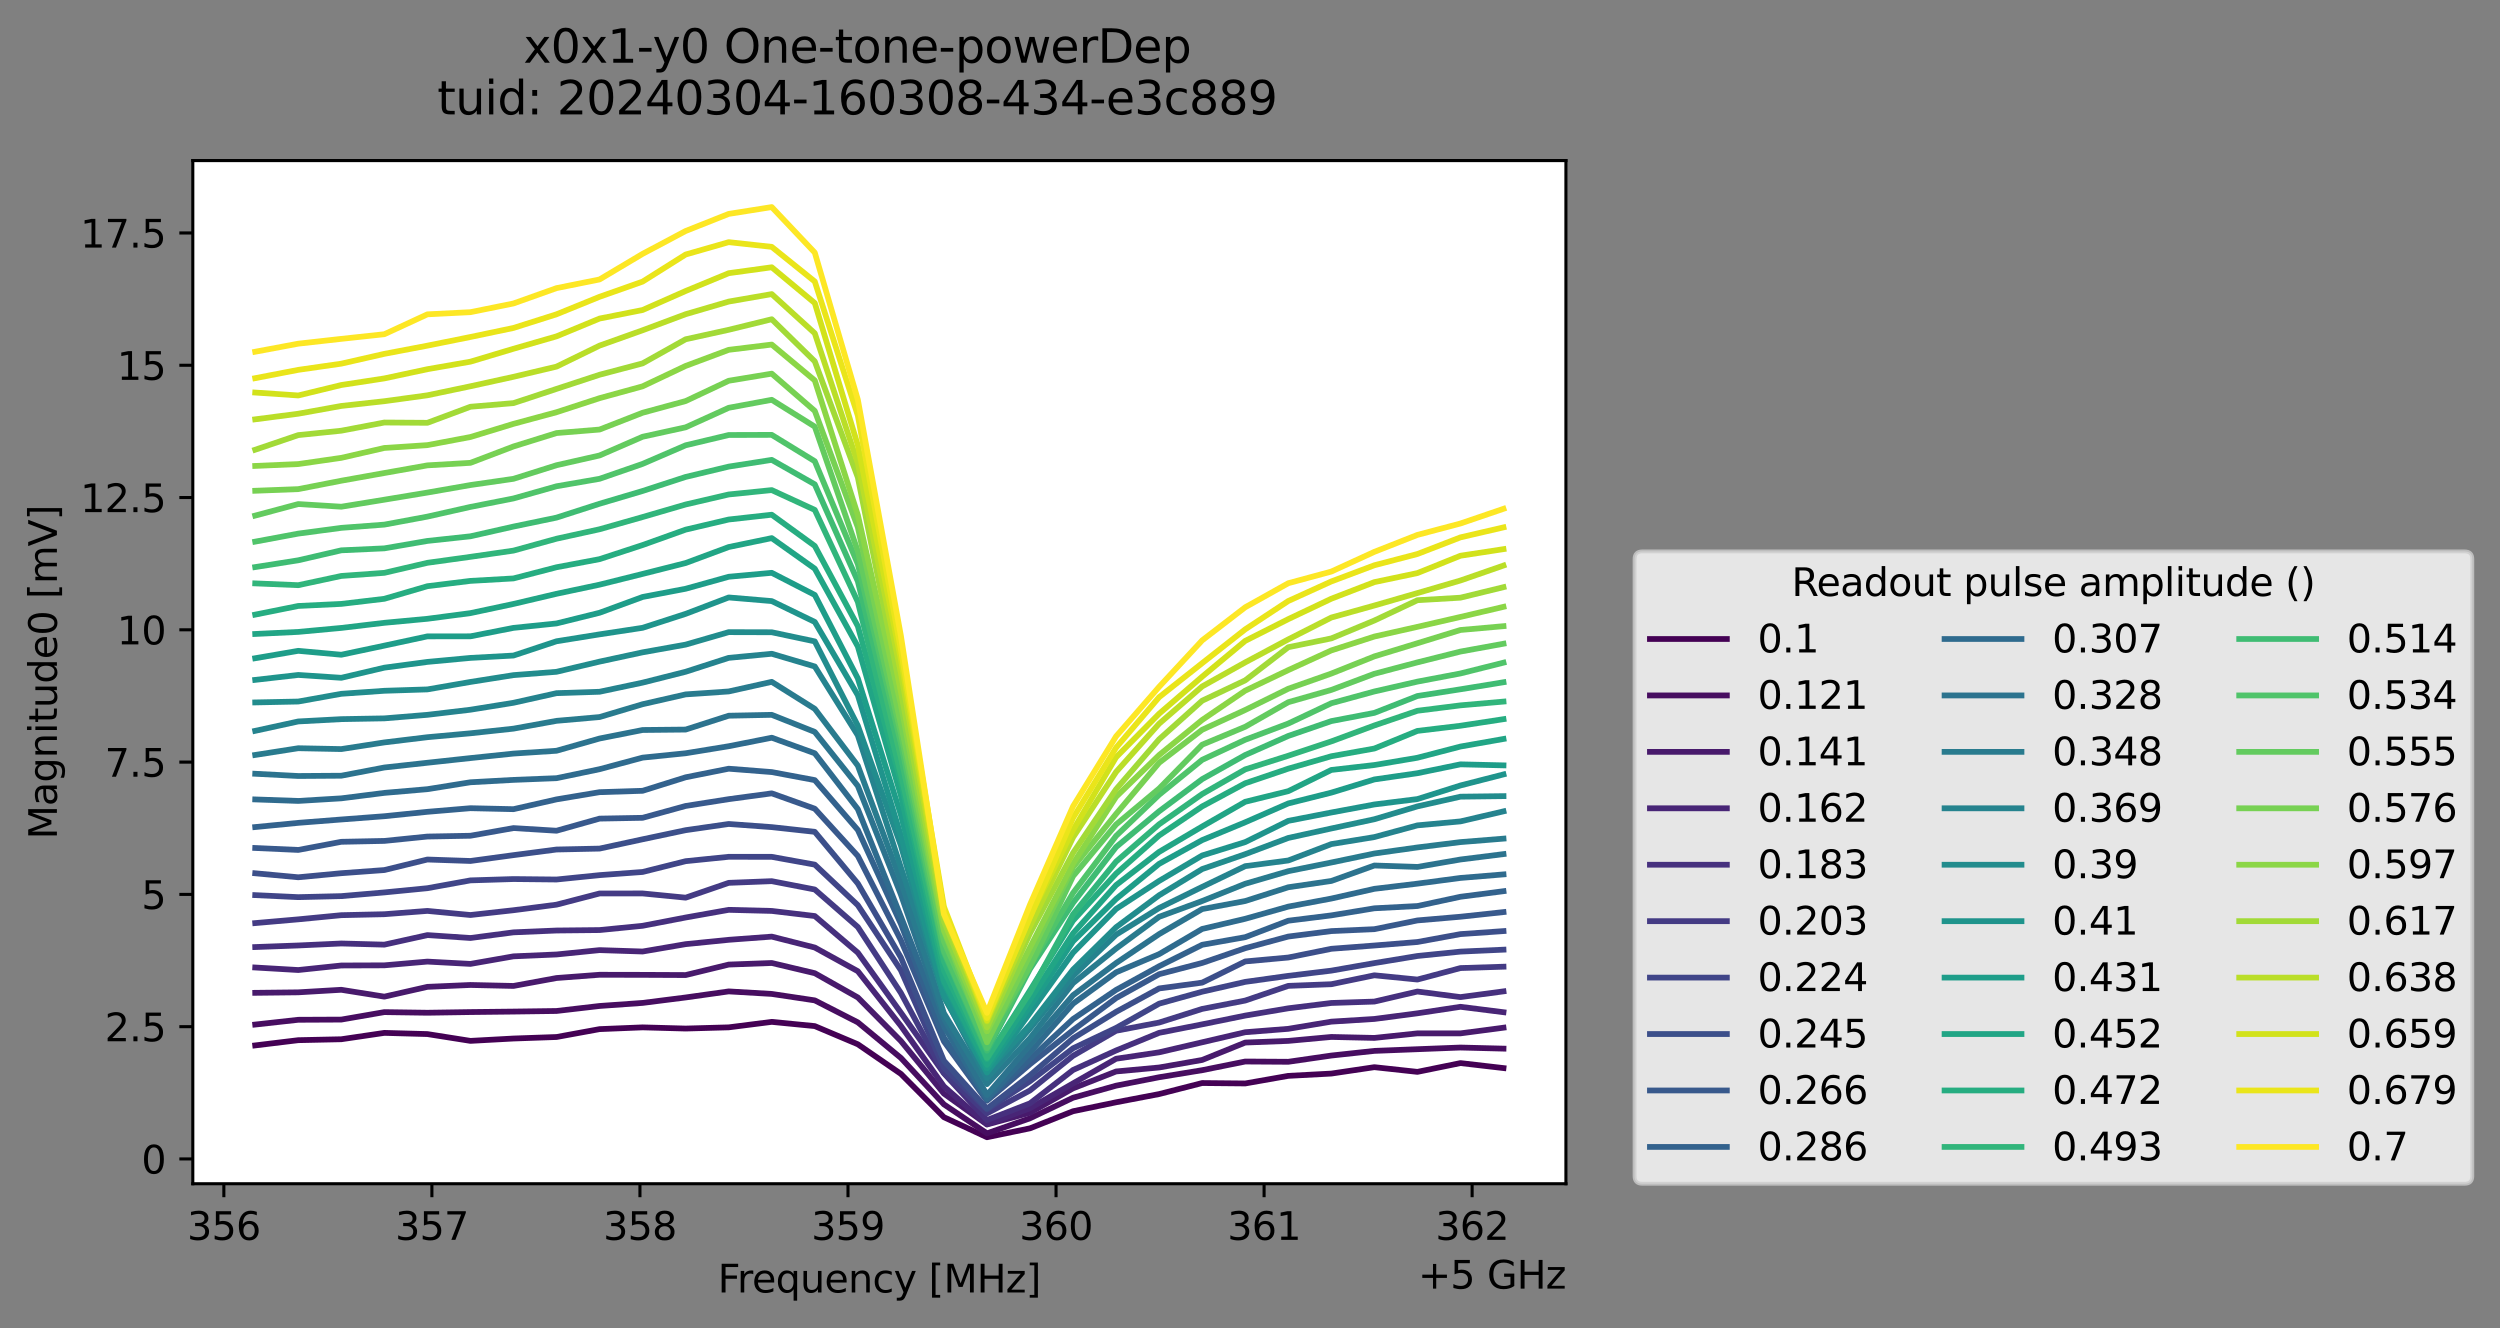 <?xml version="1.0" encoding="utf-8" standalone="no"?>
<!DOCTYPE svg PUBLIC "-//W3C//DTD SVG 1.1//EN"
  "http://www.w3.org/Graphics/SVG/1.1/DTD/svg11.dtd">
<svg xmlns:xlink="http://www.w3.org/1999/xlink" width="650.204pt" height="345.428pt" viewBox="0 0 650.204 345.428" xmlns="http://www.w3.org/2000/svg" version="1.1">
 <rect x="0" y="0" width="650.204" height="345.428" fill="#808080" stroke="none"/>
 <defs>
  <style type="text/css">*{stroke-linejoin: round; stroke-linecap: butt}</style>
 </defs>
 <g id="figure_1">
  <g id="patch_1">
   <path d="M 0 345.428 
L 650.204 345.428 
L 650.204 -0 
L 0 -0 
L 0 345.428 
z
" style="fill: none; opacity: 0"/>
  </g>
  <g id="axes_1">
   <g id="patch_2">
    <path d="M 50.144 307.872 
L 407.264 307.872 
L 407.264 41.76 
L 50.144 41.76 
z
" style="fill: #ffffff"/>
   </g>
   <g id="matplotlib.axis_1">
    <g id="xtick_1">
     <g id="line2d_1">
      <defs>
       <path id="m10cdec473b" d="M 0 0 
L 0 3.5 
" style="stroke: #000000; stroke-width: 0.8"/>
      </defs>
      <g>
       <use xlink:href="#m10cdec473b" x="58.22" y="307.872" style="stroke: #000000; stroke-width: 0.8"/>
      </g>
     </g>
     <g id="text_1">
      <!-- 356 -->
      <g transform="translate(48.676 322.47) scale(0.1 -0.1)">
       <defs>
        <path id="DejaVuSans-33" d="M 2597 2516 
Q 3050 2419 3304 2112 
Q 3559 1806 3559 1356 
Q 3559 666 3084 287 
Q 2609 -91 1734 -91 
Q 1441 -91 1130 -33 
Q 819 25 488 141 
L 488 750 
Q 750 597 1062 519 
Q 1375 441 1716 441 
Q 2309 441 2620 675 
Q 2931 909 2931 1356 
Q 2931 1769 2642 2001 
Q 2353 2234 1838 2234 
L 1294 2234 
L 1294 2753 
L 1863 2753 
Q 2328 2753 2575 2939 
Q 2822 3125 2822 3475 
Q 2822 3834 2567 4026 
Q 2313 4219 1838 4219 
Q 1578 4219 1281 4162 
Q 984 4106 628 3988 
L 628 4550 
Q 988 4650 1302 4700 
Q 1616 4750 1894 4750 
Q 2613 4750 3031 4423 
Q 3450 4097 3450 3541 
Q 3450 3153 3228 2886 
Q 3006 2619 2597 2516 
z
" transform="scale(0.016)"/>
        <path id="DejaVuSans-35" d="M 691 4666 
L 3169 4666 
L 3169 4134 
L 1269 4134 
L 1269 2991 
Q 1406 3038 1543 3061 
Q 1681 3084 1819 3084 
Q 2600 3084 3056 2656 
Q 3513 2228 3513 1497 
Q 3513 744 3044 326 
Q 2575 -91 1722 -91 
Q 1428 -91 1123 -41 
Q 819 9 494 109 
L 494 744 
Q 775 591 1075 516 
Q 1375 441 1709 441 
Q 2250 441 2565 725 
Q 2881 1009 2881 1497 
Q 2881 1984 2565 2268 
Q 2250 2553 1709 2553 
Q 1456 2553 1204 2497 
Q 953 2441 691 2322 
L 691 4666 
z
" transform="scale(0.016)"/>
        <path id="DejaVuSans-36" d="M 2113 2584 
Q 1688 2584 1439 2293 
Q 1191 2003 1191 1497 
Q 1191 994 1439 701 
Q 1688 409 2113 409 
Q 2538 409 2786 701 
Q 3034 994 3034 1497 
Q 3034 2003 2786 2293 
Q 2538 2584 2113 2584 
z
M 3366 4563 
L 3366 3988 
Q 3128 4100 2886 4159 
Q 2644 4219 2406 4219 
Q 1781 4219 1451 3797 
Q 1122 3375 1075 2522 
Q 1259 2794 1537 2939 
Q 1816 3084 2150 3084 
Q 2853 3084 3261 2657 
Q 3669 2231 3669 1497 
Q 3669 778 3244 343 
Q 2819 -91 2113 -91 
Q 1303 -91 875 529 
Q 447 1150 447 2328 
Q 447 3434 972 4092 
Q 1497 4750 2381 4750 
Q 2619 4750 2861 4703 
Q 3103 4656 3366 4563 
z
" transform="scale(0.016)"/>
       </defs>
       <use xlink:href="#DejaVuSans-33"/>
       <use xlink:href="#DejaVuSans-35" x="63.623"/>
       <use xlink:href="#DejaVuSans-36" x="127.246"/>
      </g>
     </g>
    </g>
    <g id="xtick_2">
     <g id="line2d_2">
      <g>
       <use xlink:href="#m10cdec473b" x="112.329" y="307.872" style="stroke: #000000; stroke-width: 0.8"/>
      </g>
     </g>
     <g id="text_2">
      <!-- 357 -->
      <g transform="translate(102.785 322.47) scale(0.1 -0.1)">
       <defs>
        <path id="DejaVuSans-37" d="M 525 4666 
L 3525 4666 
L 3525 4397 
L 1831 0 
L 1172 0 
L 2766 4134 
L 525 4134 
L 525 4666 
z
" transform="scale(0.016)"/>
       </defs>
       <use xlink:href="#DejaVuSans-33"/>
       <use xlink:href="#DejaVuSans-35" x="63.623"/>
       <use xlink:href="#DejaVuSans-37" x="127.246"/>
      </g>
     </g>
    </g>
    <g id="xtick_3">
     <g id="line2d_3">
      <g>
       <use xlink:href="#m10cdec473b" x="166.438" y="307.872" style="stroke: #000000; stroke-width: 0.8"/>
      </g>
     </g>
     <g id="text_3">
      <!-- 358 -->
      <g transform="translate(156.894 322.47) scale(0.1 -0.1)">
       <defs>
        <path id="DejaVuSans-38" d="M 2034 2216 
Q 1584 2216 1326 1975 
Q 1069 1734 1069 1313 
Q 1069 891 1326 650 
Q 1584 409 2034 409 
Q 2484 409 2743 651 
Q 3003 894 3003 1313 
Q 3003 1734 2745 1975 
Q 2488 2216 2034 2216 
z
M 1403 2484 
Q 997 2584 770 2862 
Q 544 3141 544 3541 
Q 544 4100 942 4425 
Q 1341 4750 2034 4750 
Q 2731 4750 3128 4425 
Q 3525 4100 3525 3541 
Q 3525 3141 3298 2862 
Q 3072 2584 2669 2484 
Q 3125 2378 3379 2068 
Q 3634 1759 3634 1313 
Q 3634 634 3220 271 
Q 2806 -91 2034 -91 
Q 1263 -91 848 271 
Q 434 634 434 1313 
Q 434 1759 690 2068 
Q 947 2378 1403 2484 
z
M 1172 3481 
Q 1172 3119 1398 2916 
Q 1625 2713 2034 2713 
Q 2441 2713 2670 2916 
Q 2900 3119 2900 3481 
Q 2900 3844 2670 4047 
Q 2441 4250 2034 4250 
Q 1625 4250 1398 4047 
Q 1172 3844 1172 3481 
z
" transform="scale(0.016)"/>
       </defs>
       <use xlink:href="#DejaVuSans-33"/>
       <use xlink:href="#DejaVuSans-35" x="63.623"/>
       <use xlink:href="#DejaVuSans-38" x="127.246"/>
      </g>
     </g>
    </g>
    <g id="xtick_4">
     <g id="line2d_4">
      <g>
       <use xlink:href="#m10cdec473b" x="220.547" y="307.872" style="stroke: #000000; stroke-width: 0.8"/>
      </g>
     </g>
     <g id="text_4">
      <!-- 359 -->
      <g transform="translate(211.003 322.47) scale(0.1 -0.1)">
       <defs>
        <path id="DejaVuSans-39" d="M 703 97 
L 703 672 
Q 941 559 1184 500 
Q 1428 441 1663 441 
Q 2288 441 2617 861 
Q 2947 1281 2994 2138 
Q 2813 1869 2534 1725 
Q 2256 1581 1919 1581 
Q 1219 1581 811 2004 
Q 403 2428 403 3163 
Q 403 3881 828 4315 
Q 1253 4750 1959 4750 
Q 2769 4750 3195 4129 
Q 3622 3509 3622 2328 
Q 3622 1225 3098 567 
Q 2575 -91 1691 -91 
Q 1453 -91 1209 -44 
Q 966 3 703 97 
z
M 1959 2075 
Q 2384 2075 2632 2365 
Q 2881 2656 2881 3163 
Q 2881 3666 2632 3958 
Q 2384 4250 1959 4250 
Q 1534 4250 1286 3958 
Q 1038 3666 1038 3163 
Q 1038 2656 1286 2365 
Q 1534 2075 1959 2075 
z
" transform="scale(0.016)"/>
       </defs>
       <use xlink:href="#DejaVuSans-33"/>
       <use xlink:href="#DejaVuSans-35" x="63.623"/>
       <use xlink:href="#DejaVuSans-39" x="127.246"/>
      </g>
     </g>
    </g>
    <g id="xtick_5">
     <g id="line2d_5">
      <g>
       <use xlink:href="#m10cdec473b" x="274.656" y="307.872" style="stroke: #000000; stroke-width: 0.8"/>
      </g>
     </g>
     <g id="text_5">
      <!-- 360 -->
      <g transform="translate(265.113 322.47) scale(0.1 -0.1)">
       <defs>
        <path id="DejaVuSans-30" d="M 2034 4250 
Q 1547 4250 1301 3770 
Q 1056 3291 1056 2328 
Q 1056 1369 1301 889 
Q 1547 409 2034 409 
Q 2525 409 2770 889 
Q 3016 1369 3016 2328 
Q 3016 3291 2770 3770 
Q 2525 4250 2034 4250 
z
M 2034 4750 
Q 2819 4750 3233 4129 
Q 3647 3509 3647 2328 
Q 3647 1150 3233 529 
Q 2819 -91 2034 -91 
Q 1250 -91 836 529 
Q 422 1150 422 2328 
Q 422 3509 836 4129 
Q 1250 4750 2034 4750 
z
" transform="scale(0.016)"/>
       </defs>
       <use xlink:href="#DejaVuSans-33"/>
       <use xlink:href="#DejaVuSans-36" x="63.623"/>
       <use xlink:href="#DejaVuSans-30" x="127.246"/>
      </g>
     </g>
    </g>
    <g id="xtick_6">
     <g id="line2d_6">
      <g>
       <use xlink:href="#m10cdec473b" x="328.765" y="307.872" style="stroke: #000000; stroke-width: 0.8"/>
      </g>
     </g>
     <g id="text_6">
      <!-- 361 -->
      <g transform="translate(319.222 322.47) scale(0.1 -0.1)">
       <defs>
        <path id="DejaVuSans-31" d="M 794 531 
L 1825 531 
L 1825 4091 
L 703 3866 
L 703 4441 
L 1819 4666 
L 2450 4666 
L 2450 531 
L 3481 531 
L 3481 0 
L 794 0 
L 794 531 
z
" transform="scale(0.016)"/>
       </defs>
       <use xlink:href="#DejaVuSans-33"/>
       <use xlink:href="#DejaVuSans-36" x="63.623"/>
       <use xlink:href="#DejaVuSans-31" x="127.246"/>
      </g>
     </g>
    </g>
    <g id="xtick_7">
     <g id="line2d_7">
      <g>
       <use xlink:href="#m10cdec473b" x="382.874" y="307.872" style="stroke: #000000; stroke-width: 0.8"/>
      </g>
     </g>
     <g id="text_7">
      <!-- 362 -->
      <g transform="translate(373.331 322.47) scale(0.1 -0.1)">
       <defs>
        <path id="DejaVuSans-32" d="M 1228 531 
L 3431 531 
L 3431 0 
L 469 0 
L 469 531 
Q 828 903 1448 1529 
Q 2069 2156 2228 2338 
Q 2531 2678 2651 2914 
Q 2772 3150 2772 3378 
Q 2772 3750 2511 3984 
Q 2250 4219 1831 4219 
Q 1534 4219 1204 4116 
Q 875 4013 500 3803 
L 500 4441 
Q 881 4594 1212 4672 
Q 1544 4750 1819 4750 
Q 2544 4750 2975 4387 
Q 3406 4025 3406 3419 
Q 3406 3131 3298 2873 
Q 3191 2616 2906 2266 
Q 2828 2175 2409 1742 
Q 1991 1309 1228 531 
z
" transform="scale(0.016)"/>
       </defs>
       <use xlink:href="#DejaVuSans-33"/>
       <use xlink:href="#DejaVuSans-36" x="63.623"/>
       <use xlink:href="#DejaVuSans-32" x="127.246"/>
      </g>
     </g>
    </g>
    <g id="text_8">
     <!-- Frequency [MHz] -->
     <g transform="translate(186.685 336.149) scale(0.1 -0.1)">
      <defs>
       <path id="DejaVuSans-46" d="M 628 4666 
L 3309 4666 
L 3309 4134 
L 1259 4134 
L 1259 2759 
L 3109 2759 
L 3109 2228 
L 1259 2228 
L 1259 0 
L 628 0 
L 628 4666 
z
" transform="scale(0.016)"/>
       <path id="DejaVuSans-72" d="M 2631 2963 
Q 2534 3019 2420 3045 
Q 2306 3072 2169 3072 
Q 1681 3072 1420 2755 
Q 1159 2438 1159 1844 
L 1159 0 
L 581 0 
L 581 3500 
L 1159 3500 
L 1159 2956 
Q 1341 3275 1631 3429 
Q 1922 3584 2338 3584 
Q 2397 3584 2469 3576 
Q 2541 3569 2628 3553 
L 2631 2963 
z
" transform="scale(0.016)"/>
       <path id="DejaVuSans-65" d="M 3597 1894 
L 3597 1613 
L 953 1613 
Q 991 1019 1311 708 
Q 1631 397 2203 397 
Q 2534 397 2845 478 
Q 3156 559 3463 722 
L 3463 178 
Q 3153 47 2828 -22 
Q 2503 -91 2169 -91 
Q 1331 -91 842 396 
Q 353 884 353 1716 
Q 353 2575 817 3079 
Q 1281 3584 2069 3584 
Q 2775 3584 3186 3129 
Q 3597 2675 3597 1894 
z
M 3022 2063 
Q 3016 2534 2758 2815 
Q 2500 3097 2075 3097 
Q 1594 3097 1305 2825 
Q 1016 2553 972 2059 
L 3022 2063 
z
" transform="scale(0.016)"/>
       <path id="DejaVuSans-71" d="M 947 1747 
Q 947 1113 1208 752 
Q 1469 391 1925 391 
Q 2381 391 2643 752 
Q 2906 1113 2906 1747 
Q 2906 2381 2643 2742 
Q 2381 3103 1925 3103 
Q 1469 3103 1208 2742 
Q 947 2381 947 1747 
z
M 2906 525 
Q 2725 213 2448 61 
Q 2172 -91 1784 -91 
Q 1150 -91 751 415 
Q 353 922 353 1747 
Q 353 2572 751 3078 
Q 1150 3584 1784 3584 
Q 2172 3584 2448 3432 
Q 2725 3281 2906 2969 
L 2906 3500 
L 3481 3500 
L 3481 -1331 
L 2906 -1331 
L 2906 525 
z
" transform="scale(0.016)"/>
       <path id="DejaVuSans-75" d="M 544 1381 
L 544 3500 
L 1119 3500 
L 1119 1403 
Q 1119 906 1312 657 
Q 1506 409 1894 409 
Q 2359 409 2629 706 
Q 2900 1003 2900 1516 
L 2900 3500 
L 3475 3500 
L 3475 0 
L 2900 0 
L 2900 538 
Q 2691 219 2414 64 
Q 2138 -91 1772 -91 
Q 1169 -91 856 284 
Q 544 659 544 1381 
z
M 1991 3584 
L 1991 3584 
z
" transform="scale(0.016)"/>
       <path id="DejaVuSans-6e" d="M 3513 2113 
L 3513 0 
L 2938 0 
L 2938 2094 
Q 2938 2591 2744 2837 
Q 2550 3084 2163 3084 
Q 1697 3084 1428 2787 
Q 1159 2491 1159 1978 
L 1159 0 
L 581 0 
L 581 3500 
L 1159 3500 
L 1159 2956 
Q 1366 3272 1645 3428 
Q 1925 3584 2291 3584 
Q 2894 3584 3203 3211 
Q 3513 2838 3513 2113 
z
" transform="scale(0.016)"/>
       <path id="DejaVuSans-63" d="M 3122 3366 
L 3122 2828 
Q 2878 2963 2633 3030 
Q 2388 3097 2138 3097 
Q 1578 3097 1268 2742 
Q 959 2388 959 1747 
Q 959 1106 1268 751 
Q 1578 397 2138 397 
Q 2388 397 2633 464 
Q 2878 531 3122 666 
L 3122 134 
Q 2881 22 2623 -34 
Q 2366 -91 2075 -91 
Q 1284 -91 818 406 
Q 353 903 353 1747 
Q 353 2603 823 3093 
Q 1294 3584 2113 3584 
Q 2378 3584 2631 3529 
Q 2884 3475 3122 3366 
z
" transform="scale(0.016)"/>
       <path id="DejaVuSans-79" d="M 2059 -325 
Q 1816 -950 1584 -1140 
Q 1353 -1331 966 -1331 
L 506 -1331 
L 506 -850 
L 844 -850 
Q 1081 -850 1212 -737 
Q 1344 -625 1503 -206 
L 1606 56 
L 191 3500 
L 800 3500 
L 1894 763 
L 2988 3500 
L 3597 3500 
L 2059 -325 
z
" transform="scale(0.016)"/>
       <path id="DejaVuSans-20" transform="scale(0.016)"/>
       <path id="DejaVuSans-5b" d="M 550 4863 
L 1875 4863 
L 1875 4416 
L 1125 4416 
L 1125 -397 
L 1875 -397 
L 1875 -844 
L 550 -844 
L 550 4863 
z
" transform="scale(0.016)"/>
       <path id="DejaVuSans-4d" d="M 628 4666 
L 1569 4666 
L 2759 1491 
L 3956 4666 
L 4897 4666 
L 4897 0 
L 4281 0 
L 4281 4097 
L 3078 897 
L 2444 897 
L 1241 4097 
L 1241 0 
L 628 0 
L 628 4666 
z
" transform="scale(0.016)"/>
       <path id="DejaVuSans-48" d="M 628 4666 
L 1259 4666 
L 1259 2753 
L 3553 2753 
L 3553 4666 
L 4184 4666 
L 4184 0 
L 3553 0 
L 3553 2222 
L 1259 2222 
L 1259 0 
L 628 0 
L 628 4666 
z
" transform="scale(0.016)"/>
       <path id="DejaVuSans-7a" d="M 353 3500 
L 3084 3500 
L 3084 2975 
L 922 459 
L 3084 459 
L 3084 0 
L 275 0 
L 275 525 
L 2438 3041 
L 353 3041 
L 353 3500 
z
" transform="scale(0.016)"/>
       <path id="DejaVuSans-5d" d="M 1947 4863 
L 1947 -844 
L 622 -844 
L 622 -397 
L 1369 -397 
L 1369 4416 
L 622 4416 
L 622 4863 
L 1947 4863 
z
" transform="scale(0.016)"/>
      </defs>
      <use xlink:href="#DejaVuSans-46"/>
      <use xlink:href="#DejaVuSans-72" x="50.27"/>
      <use xlink:href="#DejaVuSans-65" x="89.133"/>
      <use xlink:href="#DejaVuSans-71" x="150.656"/>
      <use xlink:href="#DejaVuSans-75" x="214.133"/>
      <use xlink:href="#DejaVuSans-65" x="277.512"/>
      <use xlink:href="#DejaVuSans-6e" x="339.035"/>
      <use xlink:href="#DejaVuSans-63" x="402.414"/>
      <use xlink:href="#DejaVuSans-79" x="457.395"/>
      <use xlink:href="#DejaVuSans-20" x="516.574"/>
      <use xlink:href="#DejaVuSans-5b" x="548.361"/>
      <use xlink:href="#DejaVuSans-4d" x="587.375"/>
      <use xlink:href="#DejaVuSans-48" x="673.654"/>
      <use xlink:href="#DejaVuSans-7a" x="748.85"/>
      <use xlink:href="#DejaVuSans-5d" x="801.34"/>
     </g>
    </g>
    <g id="text_9">
     <!-- +5 GHz -->
     <g transform="translate(368.826 335.149) scale(0.1 -0.1)">
      <defs>
       <path id="DejaVuSans-2b" d="M 2944 4013 
L 2944 2272 
L 4684 2272 
L 4684 1741 
L 2944 1741 
L 2944 0 
L 2419 0 
L 2419 1741 
L 678 1741 
L 678 2272 
L 2419 2272 
L 2419 4013 
L 2944 4013 
z
" transform="scale(0.016)"/>
       <path id="DejaVuSans-47" d="M 3809 666 
L 3809 1919 
L 2778 1919 
L 2778 2438 
L 4434 2438 
L 4434 434 
Q 4069 175 3628 42 
Q 3188 -91 2688 -91 
Q 1594 -91 976 548 
Q 359 1188 359 2328 
Q 359 3472 976 4111 
Q 1594 4750 2688 4750 
Q 3144 4750 3555 4637 
Q 3966 4525 4313 4306 
L 4313 3634 
Q 3963 3931 3569 4081 
Q 3175 4231 2741 4231 
Q 1884 4231 1454 3753 
Q 1025 3275 1025 2328 
Q 1025 1384 1454 906 
Q 1884 428 2741 428 
Q 3075 428 3337 486 
Q 3600 544 3809 666 
z
" transform="scale(0.016)"/>
      </defs>
      <use xlink:href="#DejaVuSans-2b"/>
      <use xlink:href="#DejaVuSans-35" x="83.789"/>
      <use xlink:href="#DejaVuSans-20" x="147.412"/>
      <use xlink:href="#DejaVuSans-47" x="179.199"/>
      <use xlink:href="#DejaVuSans-48" x="256.689"/>
      <use xlink:href="#DejaVuSans-7a" x="331.885"/>
     </g>
    </g>
   </g>
   <g id="matplotlib.axis_2">
    <g id="ytick_1">
     <g id="line2d_8">
      <defs>
       <path id="mccef266676" d="M 0 0 
L -3.5 0 
" style="stroke: #000000; stroke-width: 0.8"/>
      </defs>
      <g>
       <use xlink:href="#mccef266676" x="50.144" y="301.422" style="stroke: #000000; stroke-width: 0.8"/>
      </g>
     </g>
     <g id="text_10">
      <!-- 0 -->
      <g transform="translate(36.781 305.221) scale(0.1 -0.1)">
       <use xlink:href="#DejaVuSans-30"/>
      </g>
     </g>
    </g>
    <g id="ytick_2">
     <g id="line2d_9">
      <g>
       <use xlink:href="#mccef266676" x="50.144" y="267.017" style="stroke: #000000; stroke-width: 0.8"/>
      </g>
     </g>
     <g id="text_11">
      <!-- 2.5 -->
      <g transform="translate(27.241 270.817) scale(0.1 -0.1)">
       <defs>
        <path id="DejaVuSans-2e" d="M 684 794 
L 1344 794 
L 1344 0 
L 684 0 
L 684 794 
z
" transform="scale(0.016)"/>
       </defs>
       <use xlink:href="#DejaVuSans-32"/>
       <use xlink:href="#DejaVuSans-2e" x="63.623"/>
       <use xlink:href="#DejaVuSans-35" x="95.41"/>
      </g>
     </g>
    </g>
    <g id="ytick_3">
     <g id="line2d_10">
      <g>
       <use xlink:href="#mccef266676" x="50.144" y="232.613" style="stroke: #000000; stroke-width: 0.8"/>
      </g>
     </g>
     <g id="text_12">
      <!-- 5 -->
      <g transform="translate(36.781 236.412) scale(0.1 -0.1)">
       <use xlink:href="#DejaVuSans-35"/>
      </g>
     </g>
    </g>
    <g id="ytick_4">
     <g id="line2d_11">
      <g>
       <use xlink:href="#mccef266676" x="50.144" y="198.208" style="stroke: #000000; stroke-width: 0.8"/>
      </g>
     </g>
     <g id="text_13">
      <!-- 7.5 -->
      <g transform="translate(27.241 202.008) scale(0.1 -0.1)">
       <use xlink:href="#DejaVuSans-37"/>
       <use xlink:href="#DejaVuSans-2e" x="63.623"/>
       <use xlink:href="#DejaVuSans-35" x="95.41"/>
      </g>
     </g>
    </g>
    <g id="ytick_5">
     <g id="line2d_12">
      <g>
       <use xlink:href="#mccef266676" x="50.144" y="163.804" style="stroke: #000000; stroke-width: 0.8"/>
      </g>
     </g>
     <g id="text_14">
      <!-- 10 -->
      <g transform="translate(30.419 167.603) scale(0.1 -0.1)">
       <use xlink:href="#DejaVuSans-31"/>
       <use xlink:href="#DejaVuSans-30" x="63.623"/>
      </g>
     </g>
    </g>
    <g id="ytick_6">
     <g id="line2d_13">
      <g>
       <use xlink:href="#mccef266676" x="50.144" y="129.399" style="stroke: #000000; stroke-width: 0.8"/>
      </g>
     </g>
     <g id="text_15">
      <!-- 12.5 -->
      <g transform="translate(20.878 133.198) scale(0.1 -0.1)">
       <use xlink:href="#DejaVuSans-31"/>
       <use xlink:href="#DejaVuSans-32" x="63.623"/>
       <use xlink:href="#DejaVuSans-2e" x="127.246"/>
       <use xlink:href="#DejaVuSans-35" x="159.033"/>
      </g>
     </g>
    </g>
    <g id="ytick_7">
     <g id="line2d_14">
      <g>
       <use xlink:href="#mccef266676" x="50.144" y="94.995" style="stroke: #000000; stroke-width: 0.8"/>
      </g>
     </g>
     <g id="text_16">
      <!-- 15 -->
      <g transform="translate(30.419 98.794) scale(0.1 -0.1)">
       <use xlink:href="#DejaVuSans-31"/>
       <use xlink:href="#DejaVuSans-35" x="63.623"/>
      </g>
     </g>
    </g>
    <g id="ytick_8">
     <g id="line2d_15">
      <g>
       <use xlink:href="#mccef266676" x="50.144" y="60.59" style="stroke: #000000; stroke-width: 0.8"/>
      </g>
     </g>
     <g id="text_17">
      <!-- 17.5 -->
      <g transform="translate(20.878 64.389) scale(0.1 -0.1)">
       <use xlink:href="#DejaVuSans-31"/>
       <use xlink:href="#DejaVuSans-37" x="63.623"/>
       <use xlink:href="#DejaVuSans-2e" x="127.246"/>
       <use xlink:href="#DejaVuSans-35" x="159.033"/>
      </g>
     </g>
    </g>
    <g id="text_18">
     <!-- Magnitude0 [mV] -->
     <g transform="translate(14.798 218.268) rotate(-90) scale(0.1 -0.1)">
      <defs>
       <path id="DejaVuSans-61" d="M 2194 1759 
Q 1497 1759 1228 1600 
Q 959 1441 959 1056 
Q 959 750 1161 570 
Q 1363 391 1709 391 
Q 2188 391 2477 730 
Q 2766 1069 2766 1631 
L 2766 1759 
L 2194 1759 
z
M 3341 1997 
L 3341 0 
L 2766 0 
L 2766 531 
Q 2569 213 2275 61 
Q 1981 -91 1556 -91 
Q 1019 -91 701 211 
Q 384 513 384 1019 
Q 384 1609 779 1909 
Q 1175 2209 1959 2209 
L 2766 2209 
L 2766 2266 
Q 2766 2663 2505 2880 
Q 2244 3097 1772 3097 
Q 1472 3097 1187 3025 
Q 903 2953 641 2809 
L 641 3341 
Q 956 3463 1253 3523 
Q 1550 3584 1831 3584 
Q 2591 3584 2966 3190 
Q 3341 2797 3341 1997 
z
" transform="scale(0.016)"/>
       <path id="DejaVuSans-67" d="M 2906 1791 
Q 2906 2416 2648 2759 
Q 2391 3103 1925 3103 
Q 1463 3103 1205 2759 
Q 947 2416 947 1791 
Q 947 1169 1205 825 
Q 1463 481 1925 481 
Q 2391 481 2648 825 
Q 2906 1169 2906 1791 
z
M 3481 434 
Q 3481 -459 3084 -895 
Q 2688 -1331 1869 -1331 
Q 1566 -1331 1297 -1286 
Q 1028 -1241 775 -1147 
L 775 -588 
Q 1028 -725 1275 -790 
Q 1522 -856 1778 -856 
Q 2344 -856 2625 -561 
Q 2906 -266 2906 331 
L 2906 616 
Q 2728 306 2450 153 
Q 2172 0 1784 0 
Q 1141 0 747 490 
Q 353 981 353 1791 
Q 353 2603 747 3093 
Q 1141 3584 1784 3584 
Q 2172 3584 2450 3431 
Q 2728 3278 2906 2969 
L 2906 3500 
L 3481 3500 
L 3481 434 
z
" transform="scale(0.016)"/>
       <path id="DejaVuSans-69" d="M 603 3500 
L 1178 3500 
L 1178 0 
L 603 0 
L 603 3500 
z
M 603 4863 
L 1178 4863 
L 1178 4134 
L 603 4134 
L 603 4863 
z
" transform="scale(0.016)"/>
       <path id="DejaVuSans-74" d="M 1172 4494 
L 1172 3500 
L 2356 3500 
L 2356 3053 
L 1172 3053 
L 1172 1153 
Q 1172 725 1289 603 
Q 1406 481 1766 481 
L 2356 481 
L 2356 0 
L 1766 0 
Q 1100 0 847 248 
Q 594 497 594 1153 
L 594 3053 
L 172 3053 
L 172 3500 
L 594 3500 
L 594 4494 
L 1172 4494 
z
" transform="scale(0.016)"/>
       <path id="DejaVuSans-64" d="M 2906 2969 
L 2906 4863 
L 3481 4863 
L 3481 0 
L 2906 0 
L 2906 525 
Q 2725 213 2448 61 
Q 2172 -91 1784 -91 
Q 1150 -91 751 415 
Q 353 922 353 1747 
Q 353 2572 751 3078 
Q 1150 3584 1784 3584 
Q 2172 3584 2448 3432 
Q 2725 3281 2906 2969 
z
M 947 1747 
Q 947 1113 1208 752 
Q 1469 391 1925 391 
Q 2381 391 2643 752 
Q 2906 1113 2906 1747 
Q 2906 2381 2643 2742 
Q 2381 3103 1925 3103 
Q 1469 3103 1208 2742 
Q 947 2381 947 1747 
z
" transform="scale(0.016)"/>
       <path id="DejaVuSans-6d" d="M 3328 2828 
Q 3544 3216 3844 3400 
Q 4144 3584 4550 3584 
Q 5097 3584 5394 3201 
Q 5691 2819 5691 2113 
L 5691 0 
L 5113 0 
L 5113 2094 
Q 5113 2597 4934 2840 
Q 4756 3084 4391 3084 
Q 3944 3084 3684 2787 
Q 3425 2491 3425 1978 
L 3425 0 
L 2847 0 
L 2847 2094 
Q 2847 2600 2669 2842 
Q 2491 3084 2119 3084 
Q 1678 3084 1418 2786 
Q 1159 2488 1159 1978 
L 1159 0 
L 581 0 
L 581 3500 
L 1159 3500 
L 1159 2956 
Q 1356 3278 1631 3431 
Q 1906 3584 2284 3584 
Q 2666 3584 2933 3390 
Q 3200 3197 3328 2828 
z
" transform="scale(0.016)"/>
       <path id="DejaVuSans-56" d="M 1831 0 
L 50 4666 
L 709 4666 
L 2188 738 
L 3669 4666 
L 4325 4666 
L 2547 0 
L 1831 0 
z
" transform="scale(0.016)"/>
      </defs>
      <use xlink:href="#DejaVuSans-4d"/>
      <use xlink:href="#DejaVuSans-61" x="86.279"/>
      <use xlink:href="#DejaVuSans-67" x="147.559"/>
      <use xlink:href="#DejaVuSans-6e" x="211.035"/>
      <use xlink:href="#DejaVuSans-69" x="274.414"/>
      <use xlink:href="#DejaVuSans-74" x="302.197"/>
      <use xlink:href="#DejaVuSans-75" x="341.406"/>
      <use xlink:href="#DejaVuSans-64" x="404.785"/>
      <use xlink:href="#DejaVuSans-65" x="468.262"/>
      <use xlink:href="#DejaVuSans-30" x="529.785"/>
      <use xlink:href="#DejaVuSans-20" x="593.408"/>
      <use xlink:href="#DejaVuSans-5b" x="625.195"/>
      <use xlink:href="#DejaVuSans-6d" x="664.209"/>
      <use xlink:href="#DejaVuSans-56" x="761.621"/>
      <use xlink:href="#DejaVuSans-5d" x="830.029"/>
     </g>
    </g>
   </g>
   <g id="line2d_16">
    <path d="M 66.376 271.893 
L 77.571 270.532 
L 88.766 270.289 
L 99.961 268.634 
L 111.156 268.944 
L 122.351 270.712 
L 133.546 270.1 
L 144.741 269.707 
L 155.936 267.656 
L 167.131 267.2 
L 178.326 267.507 
L 189.521 267.195 
L 200.716 265.77 
L 211.911 266.869 
L 223.106 271.597 
L 234.301 279.292 
L 245.496 290.563 
L 256.691 295.776 
L 267.886 293.453 
L 279.081 289.011 
L 290.276 286.685 
L 301.471 284.546 
L 312.666 281.677 
L 323.861 281.787 
L 335.056 279.812 
L 346.251 279.217 
L 357.446 277.554 
L 368.641 278.773 
L 379.836 276.49 
L 391.031 277.787 
" clip-path="url(#pd264a4e2f9)" style="fill: none; stroke: #440154; stroke-width: 1.5; stroke-linecap: square"/>
   </g>
   <g id="line2d_17">
    <path d="M 66.376 266.466 
L 77.571 265.227 
L 88.766 265.174 
L 99.961 263.232 
L 111.156 263.397 
L 122.351 263.219 
L 133.546 263.093 
L 144.741 262.938 
L 155.936 261.636 
L 167.131 260.841 
L 178.326 259.421 
L 189.521 257.846 
L 200.716 258.503 
L 211.911 260.181 
L 223.106 265.897 
L 234.301 275.144 
L 245.496 287.23 
L 256.691 294.766 
L 267.886 290.843 
L 279.081 285.497 
L 290.276 282.362 
L 301.471 280.168 
L 312.666 278.334 
L 323.861 276.081 
L 335.056 276.152 
L 346.251 274.529 
L 357.446 273.317 
L 368.641 272.878 
L 379.836 272.445 
L 391.031 272.728 
" clip-path="url(#pd264a4e2f9)" style="fill: none; stroke: #470d60; stroke-width: 1.5; stroke-linecap: square"/>
   </g>
   <g id="line2d_18">
    <path d="M 66.376 258.218 
L 77.571 258.086 
L 88.766 257.426 
L 99.961 259.208 
L 111.156 256.662 
L 122.351 256.173 
L 133.546 256.426 
L 144.741 254.365 
L 155.936 253.519 
L 167.131 253.542 
L 178.326 253.595 
L 189.521 250.868 
L 200.716 250.458 
L 211.911 253.113 
L 223.106 259.422 
L 234.301 270.737 
L 245.496 284.43 
L 256.691 292.461 
L 267.886 289.402 
L 279.081 283.057 
L 290.276 278.667 
L 301.471 277.634 
L 312.666 275.674 
L 323.861 271.148 
L 335.056 270.721 
L 346.251 269.69 
L 357.446 269.943 
L 368.641 268.757 
L 379.836 268.761 
L 391.031 267.283 
" clip-path="url(#pd264a4e2f9)" style="fill: none; stroke: #481a6c; stroke-width: 1.5; stroke-linecap: square"/>
   </g>
   <g id="line2d_19">
    <path d="M 66.376 251.63 
L 77.571 252.287 
L 88.766 251.107 
L 99.961 251.065 
L 111.156 250.093 
L 122.351 250.693 
L 133.546 248.726 
L 144.741 248.241 
L 155.936 247.108 
L 167.131 247.472 
L 178.326 245.555 
L 189.521 244.428 
L 200.716 243.597 
L 211.911 246.436 
L 223.106 252.593 
L 234.301 266.823 
L 245.496 282.553 
L 256.691 292.407 
L 267.886 288.212 
L 279.081 281.771 
L 290.276 275.36 
L 301.471 273.688 
L 312.666 271.078 
L 323.861 268.462 
L 335.056 267.58 
L 346.251 265.711 
L 357.446 265.013 
L 368.641 263.544 
L 379.836 261.85 
L 391.031 263.259 
" clip-path="url(#pd264a4e2f9)" style="fill: none; stroke: #482576; stroke-width: 1.5; stroke-linecap: square"/>
   </g>
   <g id="line2d_20">
    <path d="M 66.376 246.31 
L 77.571 245.9 
L 88.766 245.383 
L 99.961 245.685 
L 111.156 243.202 
L 122.351 243.956 
L 133.546 242.486 
L 144.741 242.01 
L 155.936 241.892 
L 167.131 240.783 
L 178.326 238.627 
L 189.521 236.634 
L 200.716 236.917 
L 211.911 238.244 
L 223.106 247.769 
L 234.301 263.366 
L 245.496 279.158 
L 256.691 291.306 
L 267.886 286.96 
L 279.081 278.282 
L 290.276 273.208 
L 301.471 268.62 
L 312.666 266.411 
L 323.861 264.134 
L 335.056 262.241 
L 346.251 260.857 
L 357.446 260.491 
L 368.641 257.879 
L 379.836 259.328 
L 391.031 257.835 
" clip-path="url(#pd264a4e2f9)" style="fill: none; stroke: #46307e; stroke-width: 1.5; stroke-linecap: square"/>
   </g>
   <g id="line2d_21">
    <path d="M 66.376 240.08 
L 77.571 239.104 
L 88.766 238.021 
L 99.961 237.769 
L 111.156 236.91 
L 122.351 237.978 
L 133.546 236.732 
L 144.741 235.285 
L 155.936 232.377 
L 167.131 232.368 
L 178.326 233.467 
L 189.521 229.612 
L 200.716 229.175 
L 211.911 231.342 
L 223.106 241.105 
L 234.301 258.246 
L 245.496 279.037 
L 256.691 289.572 
L 267.886 283.601 
L 279.081 274.589 
L 290.276 268.082 
L 301.471 265.945 
L 312.666 262.396 
L 323.861 260.224 
L 335.056 256.408 
L 346.251 255.974 
L 357.446 253.656 
L 368.641 254.763 
L 379.836 251.775 
L 391.031 251.422 
" clip-path="url(#pd264a4e2f9)" style="fill: none; stroke: #443b84; stroke-width: 1.5; stroke-linecap: square"/>
   </g>
   <g id="line2d_22">
    <path d="M 66.376 232.809 
L 77.571 233.332 
L 88.766 233.064 
L 99.961 232.102 
L 111.156 231.003 
L 122.351 228.97 
L 133.546 228.625 
L 144.741 228.745 
L 155.936 227.606 
L 167.131 226.784 
L 178.326 223.977 
L 189.521 222.836 
L 200.716 222.85 
L 211.911 224.872 
L 223.106 235.424 
L 234.301 252.344 
L 245.496 277.689 
L 256.691 288.533 
L 267.886 281.212 
L 279.081 272.642 
L 290.276 267.337 
L 301.471 261.035 
L 312.666 257.923 
L 323.861 255.368 
L 335.056 253.802 
L 346.251 252.446 
L 357.446 250.481 
L 368.641 248.636 
L 379.836 247.495 
L 391.031 246.991 
" clip-path="url(#pd264a4e2f9)" style="fill: none; stroke: #404588; stroke-width: 1.5; stroke-linecap: square"/>
   </g>
   <g id="line2d_23">
    <path d="M 66.376 227.124 
L 77.571 228.164 
L 88.766 227.104 
L 99.961 226.285 
L 111.156 223.545 
L 122.351 223.924 
L 133.546 222.405 
L 144.741 220.942 
L 155.936 220.703 
L 167.131 218.283 
L 178.326 215.913 
L 189.521 214.3 
L 200.716 215.12 
L 211.911 216.346 
L 223.106 229.784 
L 234.301 249.01 
L 245.496 275.887 
L 256.691 288.332 
L 267.886 279.659 
L 279.081 270.041 
L 290.276 263.157 
L 301.471 257.073 
L 312.666 255.56 
L 323.861 250.053 
L 335.056 249.032 
L 346.251 246.763 
L 357.446 245.91 
L 368.641 244.999 
L 379.836 242.945 
L 391.031 242.16 
" clip-path="url(#pd264a4e2f9)" style="fill: none; stroke: #3c4f8a; stroke-width: 1.5; stroke-linecap: square"/>
   </g>
   <g id="line2d_24">
    <path d="M 66.376 220.546 
L 77.571 221.054 
L 88.766 218.938 
L 99.961 218.706 
L 111.156 217.57 
L 122.351 217.362 
L 133.546 215.369 
L 144.741 216.057 
L 155.936 212.906 
L 167.131 212.697 
L 178.326 209.615 
L 189.521 207.847 
L 200.716 206.333 
L 211.911 210.331 
L 223.106 222.617 
L 234.301 244.533 
L 245.496 270.851 
L 256.691 286.295 
L 267.886 276.778 
L 279.081 267.924 
L 290.276 259.579 
L 301.471 253.37 
L 312.666 250.446 
L 323.861 246.602 
L 335.056 243.581 
L 346.251 242.16 
L 357.446 241.662 
L 368.641 239.387 
L 379.836 238.426 
L 391.031 237.217 
" clip-path="url(#pd264a4e2f9)" style="fill: none; stroke: #38598c; stroke-width: 1.5; stroke-linecap: square"/>
   </g>
   <g id="line2d_25">
    <path d="M 66.376 215.102 
L 77.571 214.009 
L 88.766 213.133 
L 99.961 212.283 
L 111.156 211.139 
L 122.351 210.198 
L 133.546 210.452 
L 144.741 207.903 
L 155.936 206.028 
L 167.131 205.674 
L 178.326 202.16 
L 189.521 199.927 
L 200.716 200.802 
L 211.911 202.896 
L 223.106 215.854 
L 234.301 240.277 
L 245.496 269.866 
L 256.691 285.942 
L 267.886 275.408 
L 279.081 265.026 
L 290.276 257.452 
L 301.471 251.296 
L 312.666 245.72 
L 323.861 243.738 
L 335.056 239.462 
L 346.251 238.072 
L 357.446 236.229 
L 368.641 235.642 
L 379.836 233.233 
L 391.031 231.783 
" clip-path="url(#pd264a4e2f9)" style="fill: none; stroke: #33628d; stroke-width: 1.5; stroke-linecap: square"/>
   </g>
   <g id="line2d_26">
    <path d="M 66.376 207.917 
L 77.571 208.309 
L 88.766 207.633 
L 99.961 206.214 
L 111.156 205.25 
L 122.351 203.453 
L 133.546 202.833 
L 144.741 202.391 
L 155.936 200.051 
L 167.131 197.046 
L 178.326 195.909 
L 189.521 194.079 
L 200.716 191.866 
L 211.911 195.917 
L 223.106 210.435 
L 234.301 238.375 
L 245.496 266.911 
L 256.691 285.775 
L 267.886 273.703 
L 279.081 261.043 
L 290.276 252.883 
L 301.471 248.151 
L 312.666 241.596 
L 323.861 238.961 
L 335.056 235.793 
L 346.251 233.699 
L 357.446 231.168 
L 368.641 229.821 
L 379.836 228.337 
L 391.031 227.416 
" clip-path="url(#pd264a4e2f9)" style="fill: none; stroke: #2f6b8e; stroke-width: 1.5; stroke-linecap: square"/>
   </g>
   <g id="line2d_27">
    <path d="M 66.376 201.242 
L 77.571 201.824 
L 88.766 201.748 
L 99.961 199.613 
L 111.156 198.378 
L 122.351 197.162 
L 133.546 195.991 
L 144.741 195.257 
L 155.936 192.074 
L 167.131 189.861 
L 178.326 189.747 
L 189.521 186.144 
L 200.716 185.917 
L 211.911 190.36 
L 223.106 204.408 
L 234.301 232.637 
L 245.496 264.867 
L 256.691 284.788 
L 267.886 271.76 
L 279.081 258.83 
L 290.276 250.468 
L 301.471 242.943 
L 312.666 236.429 
L 323.861 234.338 
L 335.056 230.759 
L 346.251 229.122 
L 357.446 225.101 
L 368.641 225.473 
L 379.836 223.54 
L 391.031 222.137 
" clip-path="url(#pd264a4e2f9)" style="fill: none; stroke: #2c738e; stroke-width: 1.5; stroke-linecap: square"/>
   </g>
   <g id="line2d_28">
    <path d="M 66.376 196.348 
L 77.571 194.599 
L 88.766 194.822 
L 99.961 193.088 
L 111.156 191.734 
L 122.351 190.717 
L 133.546 189.508 
L 144.741 187.477 
L 155.936 186.493 
L 167.131 183.152 
L 178.326 180.598 
L 189.521 179.832 
L 200.716 177.336 
L 211.911 184.361 
L 223.106 199.134 
L 234.301 229.143 
L 245.496 263.521 
L 256.691 281.968 
L 267.886 269.991 
L 279.081 255.698 
L 290.276 246.703 
L 301.471 238.447 
L 312.666 234.334 
L 323.861 229.848 
L 335.056 226.579 
L 346.251 224.321 
L 357.446 221.978 
L 368.641 220.404 
L 379.836 219.015 
L 391.031 218.113 
" clip-path="url(#pd264a4e2f9)" style="fill: none; stroke: #297b8e; stroke-width: 1.5; stroke-linecap: square"/>
   </g>
   <g id="line2d_29">
    <path d="M 66.376 190.076 
L 77.571 187.636 
L 88.766 187.035 
L 99.961 186.834 
L 111.156 185.915 
L 122.351 184.585 
L 133.546 182.783 
L 144.741 180.28 
L 155.936 179.916 
L 167.131 177.54 
L 178.326 174.713 
L 189.521 171.097 
L 200.716 170.032 
L 211.911 173.338 
L 223.106 191.265 
L 234.301 225.595 
L 245.496 258.989 
L 256.691 280.389 
L 267.886 267.51 
L 279.081 253.845 
L 290.276 243.093 
L 301.471 236.155 
L 312.666 230.661 
L 323.861 225.268 
L 335.056 223.793 
L 346.251 219.533 
L 357.446 217.705 
L 368.641 214.662 
L 379.836 213.63 
L 391.031 211.018 
" clip-path="url(#pd264a4e2f9)" style="fill: none; stroke: #25838e; stroke-width: 1.5; stroke-linecap: square"/>
   </g>
   <g id="line2d_30">
    <path d="M 66.376 182.689 
L 77.571 182.455 
L 88.766 180.446 
L 99.961 179.66 
L 111.156 179.302 
L 122.351 177.359 
L 133.546 175.589 
L 144.741 174.723 
L 155.936 172.074 
L 167.131 169.66 
L 178.326 167.654 
L 189.521 164.407 
L 200.716 164.44 
L 211.911 166.812 
L 223.106 188.739 
L 234.301 219.891 
L 245.496 259.349 
L 256.691 278.662 
L 267.886 266.561 
L 279.081 252.173 
L 290.276 241.151 
L 301.471 232.837 
L 312.666 226.025 
L 323.861 222.152 
L 335.056 217.935 
L 346.251 215.472 
L 357.446 213.067 
L 368.641 209.724 
L 379.836 207.201 
L 391.031 207.058 
" clip-path="url(#pd264a4e2f9)" style="fill: none; stroke: #228c8d; stroke-width: 1.5; stroke-linecap: square"/>
   </g>
   <g id="line2d_31">
    <path d="M 66.376 176.822 
L 77.571 175.543 
L 88.766 176.282 
L 99.961 173.648 
L 111.156 172.151 
L 122.351 171.109 
L 133.546 170.495 
L 144.741 166.781 
L 155.936 164.983 
L 167.131 163.281 
L 178.326 159.652 
L 189.521 155.388 
L 200.716 156.332 
L 211.911 161.758 
L 223.106 180.82 
L 234.301 217.282 
L 245.496 258.534 
L 256.691 278.941 
L 267.886 263.403 
L 279.081 247.782 
L 290.276 236.401 
L 301.471 229.109 
L 312.666 222.492 
L 323.861 219.009 
L 335.056 213.49 
L 346.251 211.315 
L 357.446 209.224 
L 368.641 207.822 
L 379.836 204.286 
L 391.031 201.411 
" clip-path="url(#pd264a4e2f9)" style="fill: none; stroke: #1f948c; stroke-width: 1.5; stroke-linecap: square"/>
   </g>
   <g id="line2d_32">
    <path d="M 66.376 171.194 
L 77.571 169.268 
L 88.766 170.286 
L 99.961 167.916 
L 111.156 165.505 
L 122.351 165.493 
L 133.546 163.299 
L 144.741 162.145 
L 155.936 159.369 
L 167.131 155.262 
L 178.326 153.125 
L 189.521 150.005 
L 200.716 148.979 
L 211.911 154.733 
L 223.106 176.439 
L 234.301 211.956 
L 245.496 255.691 
L 256.691 277.859 
L 267.886 261.681 
L 279.081 244.831 
L 290.276 233.811 
L 301.471 224.664 
L 312.666 218.495 
L 323.861 213.856 
L 335.056 208.957 
L 346.251 206.148 
L 357.446 202.716 
L 368.641 201.096 
L 379.836 198.791 
L 391.031 199.057 
" clip-path="url(#pd264a4e2f9)" style="fill: none; stroke: #1e9d89; stroke-width: 1.5; stroke-linecap: square"/>
   </g>
   <g id="line2d_33">
    <path d="M 66.376 164.884 
L 77.571 164.346 
L 88.766 163.312 
L 99.961 161.982 
L 111.156 160.936 
L 122.351 159.461 
L 133.546 157.075 
L 144.741 154.435 
L 155.936 152.06 
L 167.131 149.267 
L 178.326 146.433 
L 189.521 142.272 
L 200.716 139.951 
L 211.911 147.9 
L 223.106 168.144 
L 234.301 206.942 
L 245.496 255.085 
L 256.691 276.932 
L 267.886 259.986 
L 279.081 242.751 
L 290.276 230.194 
L 301.471 221.557 
L 312.666 214.952 
L 323.861 208.528 
L 335.056 205.766 
L 346.251 200.249 
L 357.446 198.967 
L 368.641 197.077 
L 379.836 194.163 
L 391.031 192.19 
" clip-path="url(#pd264a4e2f9)" style="fill: none; stroke: #21a585; stroke-width: 1.5; stroke-linecap: square"/>
   </g>
   <g id="line2d_34">
    <path d="M 66.376 159.852 
L 77.571 157.599 
L 88.766 157.064 
L 99.961 155.736 
L 111.156 152.46 
L 122.351 151.079 
L 133.546 150.438 
L 144.741 147.532 
L 155.936 145.424 
L 167.131 141.758 
L 178.326 137.748 
L 189.521 135.115 
L 200.716 133.869 
L 211.911 141.999 
L 223.106 162.857 
L 234.301 203.202 
L 245.496 252.414 
L 256.691 275.426 
L 267.886 257.585 
L 279.081 239.437 
L 290.276 227.205 
L 301.471 217.291 
L 312.666 209.729 
L 323.861 203.71 
L 335.056 199.913 
L 346.251 196.683 
L 357.446 194.678 
L 368.641 190.095 
L 379.836 188.753 
L 391.031 187.041 
" clip-path="url(#pd264a4e2f9)" style="fill: none; stroke: #26ad81; stroke-width: 1.5; stroke-linecap: square"/>
   </g>
   <g id="line2d_35">
    <path d="M 66.376 151.728 
L 77.571 152.195 
L 88.766 149.795 
L 99.961 148.986 
L 111.156 146.376 
L 122.351 144.823 
L 133.546 143.203 
L 144.741 140.109 
L 155.936 137.651 
L 167.131 134.47 
L 178.326 131.207 
L 189.521 128.602 
L 200.716 127.463 
L 211.911 132.616 
L 223.106 156.553 
L 234.301 201.379 
L 245.496 250.034 
L 256.691 275.135 
L 267.886 258.158 
L 279.081 237.791 
L 290.276 224.087 
L 301.471 214.377 
L 312.666 206.513 
L 323.861 200.105 
L 335.056 196.553 
L 346.251 192.821 
L 357.446 188.678 
L 368.641 184.859 
L 379.836 183.449 
L 391.031 182.47 
" clip-path="url(#pd264a4e2f9)" style="fill: none; stroke: #31b57b; stroke-width: 1.5; stroke-linecap: square"/>
   </g>
   <g id="line2d_36">
    <path d="M 66.376 147.487 
L 77.571 145.721 
L 88.766 143.128 
L 99.961 142.616 
L 111.156 140.687 
L 122.351 139.481 
L 133.546 136.95 
L 144.741 134.623 
L 155.936 131.014 
L 167.131 127.693 
L 178.326 124.041 
L 189.521 121.357 
L 200.716 119.605 
L 211.911 125.966 
L 223.106 151.188 
L 234.301 196.913 
L 245.496 247.815 
L 256.691 273.28 
L 267.886 252.01 
L 279.081 234.819 
L 290.276 220.297 
L 301.471 210.996 
L 312.666 202.637 
L 323.861 196.361 
L 335.056 191.406 
L 346.251 187.542 
L 357.446 185.405 
L 368.641 181.02 
L 379.836 179.271 
L 391.031 177.442 
" clip-path="url(#pd264a4e2f9)" style="fill: none; stroke: #3fbc73; stroke-width: 1.5; stroke-linecap: square"/>
   </g>
   <g id="line2d_37">
    <path d="M 66.376 140.868 
L 77.571 138.781 
L 88.766 137.285 
L 99.961 136.443 
L 111.156 134.362 
L 122.351 131.839 
L 133.546 129.636 
L 144.741 126.468 
L 155.936 124.527 
L 167.131 120.647 
L 178.326 115.811 
L 189.521 113.138 
L 200.716 113.102 
L 211.911 119.959 
L 223.106 146.709 
L 234.301 193.227 
L 245.496 247.329 
L 256.691 272.659 
L 267.886 251.174 
L 279.081 232.237 
L 290.276 217.402 
L 301.471 206.703 
L 312.666 197.616 
L 323.861 192.395 
L 335.056 188.179 
L 346.251 182.897 
L 357.446 179.838 
L 368.641 177.278 
L 379.836 175.155 
L 391.031 172.346 
" clip-path="url(#pd264a4e2f9)" style="fill: none; stroke: #50c46a; stroke-width: 1.5; stroke-linecap: square"/>
   </g>
   <g id="line2d_38">
    <path d="M 66.376 134.094 
L 77.571 131.095 
L 88.766 131.786 
L 99.961 129.962 
L 111.156 128.105 
L 122.351 126.151 
L 133.546 124.532 
L 144.741 120.995 
L 155.936 118.457 
L 167.131 113.592 
L 178.326 111.138 
L 189.521 106.061 
L 200.716 103.984 
L 211.911 110.961 
L 223.106 143.362 
L 234.301 190.711 
L 245.496 244.842 
L 256.691 270.087 
L 267.886 251.384 
L 279.081 227.881 
L 290.276 214.429 
L 301.471 205.074 
L 312.666 193.675 
L 323.861 189.017 
L 335.056 182.63 
L 346.251 179.435 
L 357.446 175.236 
L 368.641 172.27 
L 379.836 169.46 
L 391.031 167.421 
" clip-path="url(#pd264a4e2f9)" style="fill: none; stroke: #63cb5f; stroke-width: 1.5; stroke-linecap: square"/>
   </g>
   <g id="line2d_39">
    <path d="M 66.376 127.638 
L 77.571 127.211 
L 88.766 125.025 
L 99.961 123.022 
L 111.156 121.031 
L 122.351 120.376 
L 133.546 116.115 
L 144.741 112.63 
L 155.936 111.717 
L 167.131 107.35 
L 178.326 104.304 
L 189.521 99.031 
L 200.716 97.181 
L 211.911 106.872 
L 223.106 137.152 
L 234.301 188.341 
L 245.496 242.144 
L 256.691 271.079 
L 267.886 248.384 
L 279.081 225.569 
L 290.276 211.683 
L 301.471 198.379 
L 312.666 189.797 
L 323.861 184.646 
L 335.056 179.129 
L 346.251 175.181 
L 357.446 170.711 
L 368.641 167.29 
L 379.836 163.847 
L 391.031 162.856 
" clip-path="url(#pd264a4e2f9)" style="fill: none; stroke: #77d153; stroke-width: 1.5; stroke-linecap: square"/>
   </g>
   <g id="line2d_40">
    <path d="M 66.376 121.179 
L 77.571 120.694 
L 88.766 119.077 
L 99.961 116.505 
L 111.156 115.769 
L 122.351 113.658 
L 133.546 110.234 
L 144.741 107.208 
L 155.936 103.553 
L 167.131 100.476 
L 178.326 95.17 
L 189.521 90.986 
L 200.716 89.614 
L 211.911 98.941 
L 223.106 133.931 
L 234.301 183.204 
L 245.496 241.918 
L 256.691 268.238 
L 267.886 246.403 
L 279.081 224.604 
L 290.276 207.239 
L 301.471 196.369 
L 312.666 187.239 
L 323.861 179.62 
L 335.056 174.281 
L 346.251 169.161 
L 357.446 165.552 
L 368.641 163.027 
L 379.836 160.452 
L 391.031 157.83 
" clip-path="url(#pd264a4e2f9)" style="fill: none; stroke: #8bd646; stroke-width: 1.5; stroke-linecap: square"/>
   </g>
   <g id="line2d_41">
    <path d="M 66.376 116.964 
L 77.571 113.163 
L 88.766 112.017 
L 99.961 109.888 
L 111.156 109.964 
L 122.351 105.789 
L 133.546 104.842 
L 144.741 101.143 
L 155.936 97.464 
L 167.131 94.508 
L 178.326 88.239 
L 189.521 85.772 
L 200.716 83.03 
L 211.911 93.988 
L 223.106 124.158 
L 234.301 179.862 
L 245.496 239.604 
L 256.691 267.211 
L 267.886 242.755 
L 279.081 221.831 
L 290.276 205.26 
L 301.471 192.271 
L 312.666 182.238 
L 323.861 176.942 
L 335.056 168.33 
L 346.251 166.034 
L 357.446 161.383 
L 368.641 156.104 
L 379.836 155.446 
L 391.031 152.711 
" clip-path="url(#pd264a4e2f9)" style="fill: none; stroke: #a2da37; stroke-width: 1.5; stroke-linecap: square"/>
   </g>
   <g id="line2d_42">
    <path d="M 66.376 109.059 
L 77.571 107.601 
L 88.766 105.579 
L 99.961 104.346 
L 111.156 102.81 
L 122.351 100.461 
L 133.546 97.999 
L 144.741 95.346 
L 155.936 89.888 
L 167.131 85.896 
L 178.326 81.716 
L 189.521 78.435 
L 200.716 76.487 
L 211.911 86.679 
L 223.106 120.496 
L 234.301 174.921 
L 245.496 237.904 
L 256.691 265.647 
L 267.886 240.869 
L 279.081 217.789 
L 290.276 200.766 
L 301.471 188.214 
L 312.666 178.526 
L 323.861 172.266 
L 335.056 166.292 
L 346.251 160.611 
L 357.446 157.481 
L 368.641 154.244 
L 379.836 150.975 
L 391.031 147.086 
" clip-path="url(#pd264a4e2f9)" style="fill: none; stroke: #bade28; stroke-width: 1.5; stroke-linecap: square"/>
   </g>
   <g id="line2d_43">
    <path d="M 66.376 102.095 
L 77.571 102.854 
L 88.766 100.134 
L 99.961 98.417 
L 111.156 96.02 
L 122.351 94.063 
L 133.546 90.704 
L 144.741 87.476 
L 155.936 82.849 
L 167.131 80.627 
L 178.326 75.683 
L 189.521 71.053 
L 200.716 69.513 
L 211.911 78.82 
L 223.106 115.81 
L 234.301 171.447 
L 245.496 236.661 
L 256.691 265.388 
L 267.886 238.298 
L 279.081 215.853 
L 290.276 196.948 
L 301.471 185.623 
L 312.666 175.983 
L 323.861 166.677 
L 335.056 161.023 
L 346.251 155.716 
L 357.446 151.399 
L 368.641 149.044 
L 379.836 144.537 
L 391.031 142.821 
" clip-path="url(#pd264a4e2f9)" style="fill: none; stroke: #d2e21b; stroke-width: 1.5; stroke-linecap: square"/>
   </g>
   <g id="line2d_44">
    <path d="M 66.376 98.353 
L 77.571 96.193 
L 88.766 94.58 
L 99.961 92.029 
L 111.156 89.898 
L 122.351 87.64 
L 133.546 85.295 
L 144.741 81.739 
L 155.936 77.189 
L 167.131 73.24 
L 178.326 66.196 
L 189.521 62.979 
L 200.716 64.206 
L 211.911 73.212 
L 223.106 108.101 
L 234.301 168.932 
L 245.496 235.807 
L 256.691 264.755 
L 267.886 238.588 
L 279.081 212.724 
L 290.276 194.446 
L 301.471 181.321 
L 312.666 172.472 
L 323.861 163.677 
L 335.056 156.309 
L 346.251 151.222 
L 357.446 147.015 
L 368.641 144.086 
L 379.836 139.759 
L 391.031 137.162 
" clip-path="url(#pd264a4e2f9)" style="fill: none; stroke: #eae51a; stroke-width: 1.5; stroke-linecap: square"/>
   </g>
   <g id="line2d_45">
    <path d="M 66.376 91.481 
L 77.571 89.384 
L 88.766 88.131 
L 99.961 86.922 
L 111.156 81.751 
L 122.351 81.19 
L 133.546 78.924 
L 144.741 74.934 
L 155.936 72.679 
L 167.131 66.023 
L 178.326 60.076 
L 189.521 55.632 
L 200.716 53.856 
L 211.911 65.7 
L 223.106 103.943 
L 234.301 165.324 
L 245.496 237.705 
L 256.691 263.419 
L 267.886 235.27 
L 279.081 209.704 
L 290.276 191.505 
L 301.471 178.623 
L 312.666 166.548 
L 323.861 157.939 
L 335.056 151.683 
L 346.251 148.651 
L 357.446 143.525 
L 368.641 139.117 
L 379.836 136.152 
L 391.031 132.331 
" clip-path="url(#pd264a4e2f9)" style="fill: none; stroke: #fde725; stroke-width: 1.5; stroke-linecap: square"/>
   </g>
   <g id="patch_3">
    <path d="M 50.144 307.872 
L 50.144 41.76 
" style="fill: none; stroke: #000000; stroke-width: 0.8; stroke-linejoin: miter; stroke-linecap: square"/>
   </g>
   <g id="patch_4">
    <path d="M 407.264 307.872 
L 407.264 41.76 
" style="fill: none; stroke: #000000; stroke-width: 0.8; stroke-linejoin: miter; stroke-linecap: square"/>
   </g>
   <g id="patch_5">
    <path d="M 50.144 307.872 
L 407.264 307.872 
" style="fill: none; stroke: #000000; stroke-width: 0.8; stroke-linejoin: miter; stroke-linecap: square"/>
   </g>
   <g id="patch_6">
    <path d="M 50.144 41.76 
L 407.264 41.76 
" style="fill: none; stroke: #000000; stroke-width: 0.8; stroke-linejoin: miter; stroke-linecap: square"/>
   </g>
   <g id="legend_1">
    <g id="patch_7">
     <path d="M 427.12 307.872 
L 641.004 307.872 
Q 643.004 307.872 643.004 305.872 
L 643.004 145.413 
Q 643.004 143.413 641.004 143.413 
L 427.12 143.413 
Q 425.12 143.413 425.12 145.413 
L 425.12 305.872 
Q 425.12 307.872 427.12 307.872 
z
" style="fill: #ffffff; opacity: 0.8; stroke: #cccccc; stroke-linejoin: miter"/>
    </g>
    <g id="text_19">
     <!-- Readout pulse amplitude () -->
     <g transform="translate(465.961 155.011) scale(0.1 -0.1)">
      <defs>
       <path id="DejaVuSans-52" d="M 2841 2188 
Q 3044 2119 3236 1894 
Q 3428 1669 3622 1275 
L 4263 0 
L 3584 0 
L 2988 1197 
Q 2756 1666 2539 1819 
Q 2322 1972 1947 1972 
L 1259 1972 
L 1259 0 
L 628 0 
L 628 4666 
L 2053 4666 
Q 2853 4666 3247 4331 
Q 3641 3997 3641 3322 
Q 3641 2881 3436 2590 
Q 3231 2300 2841 2188 
z
M 1259 4147 
L 1259 2491 
L 2053 2491 
Q 2509 2491 2742 2702 
Q 2975 2913 2975 3322 
Q 2975 3731 2742 3939 
Q 2509 4147 2053 4147 
L 1259 4147 
z
" transform="scale(0.016)"/>
       <path id="DejaVuSans-6f" d="M 1959 3097 
Q 1497 3097 1228 2736 
Q 959 2375 959 1747 
Q 959 1119 1226 758 
Q 1494 397 1959 397 
Q 2419 397 2687 759 
Q 2956 1122 2956 1747 
Q 2956 2369 2687 2733 
Q 2419 3097 1959 3097 
z
M 1959 3584 
Q 2709 3584 3137 3096 
Q 3566 2609 3566 1747 
Q 3566 888 3137 398 
Q 2709 -91 1959 -91 
Q 1206 -91 779 398 
Q 353 888 353 1747 
Q 353 2609 779 3096 
Q 1206 3584 1959 3584 
z
" transform="scale(0.016)"/>
       <path id="DejaVuSans-70" d="M 1159 525 
L 1159 -1331 
L 581 -1331 
L 581 3500 
L 1159 3500 
L 1159 2969 
Q 1341 3281 1617 3432 
Q 1894 3584 2278 3584 
Q 2916 3584 3314 3078 
Q 3713 2572 3713 1747 
Q 3713 922 3314 415 
Q 2916 -91 2278 -91 
Q 1894 -91 1617 61 
Q 1341 213 1159 525 
z
M 3116 1747 
Q 3116 2381 2855 2742 
Q 2594 3103 2138 3103 
Q 1681 3103 1420 2742 
Q 1159 2381 1159 1747 
Q 1159 1113 1420 752 
Q 1681 391 2138 391 
Q 2594 391 2855 752 
Q 3116 1113 3116 1747 
z
" transform="scale(0.016)"/>
       <path id="DejaVuSans-6c" d="M 603 4863 
L 1178 4863 
L 1178 0 
L 603 0 
L 603 4863 
z
" transform="scale(0.016)"/>
       <path id="DejaVuSans-73" d="M 2834 3397 
L 2834 2853 
Q 2591 2978 2328 3040 
Q 2066 3103 1784 3103 
Q 1356 3103 1142 2972 
Q 928 2841 928 2578 
Q 928 2378 1081 2264 
Q 1234 2150 1697 2047 
L 1894 2003 
Q 2506 1872 2764 1633 
Q 3022 1394 3022 966 
Q 3022 478 2636 193 
Q 2250 -91 1575 -91 
Q 1294 -91 989 -36 
Q 684 19 347 128 
L 347 722 
Q 666 556 975 473 
Q 1284 391 1588 391 
Q 1994 391 2212 530 
Q 2431 669 2431 922 
Q 2431 1156 2273 1281 
Q 2116 1406 1581 1522 
L 1381 1569 
Q 847 1681 609 1914 
Q 372 2147 372 2553 
Q 372 3047 722 3315 
Q 1072 3584 1716 3584 
Q 2034 3584 2315 3537 
Q 2597 3491 2834 3397 
z
" transform="scale(0.016)"/>
       <path id="DejaVuSans-28" d="M 1984 4856 
Q 1566 4138 1362 3434 
Q 1159 2731 1159 2009 
Q 1159 1288 1364 580 
Q 1569 -128 1984 -844 
L 1484 -844 
Q 1016 -109 783 600 
Q 550 1309 550 2009 
Q 550 2706 781 3412 
Q 1013 4119 1484 4856 
L 1984 4856 
z
" transform="scale(0.016)"/>
       <path id="DejaVuSans-29" d="M 513 4856 
L 1013 4856 
Q 1481 4119 1714 3412 
Q 1947 2706 1947 2009 
Q 1947 1309 1714 600 
Q 1481 -109 1013 -844 
L 513 -844 
Q 928 -128 1133 580 
Q 1338 1288 1338 2009 
Q 1338 2731 1133 3434 
Q 928 4138 513 4856 
z
" transform="scale(0.016)"/>
      </defs>
      <use xlink:href="#DejaVuSans-52"/>
      <use xlink:href="#DejaVuSans-65" x="64.982"/>
      <use xlink:href="#DejaVuSans-61" x="126.506"/>
      <use xlink:href="#DejaVuSans-64" x="187.785"/>
      <use xlink:href="#DejaVuSans-6f" x="251.262"/>
      <use xlink:href="#DejaVuSans-75" x="312.443"/>
      <use xlink:href="#DejaVuSans-74" x="375.822"/>
      <use xlink:href="#DejaVuSans-20" x="415.031"/>
      <use xlink:href="#DejaVuSans-70" x="446.818"/>
      <use xlink:href="#DejaVuSans-75" x="510.295"/>
      <use xlink:href="#DejaVuSans-6c" x="573.674"/>
      <use xlink:href="#DejaVuSans-73" x="601.457"/>
      <use xlink:href="#DejaVuSans-65" x="653.557"/>
      <use xlink:href="#DejaVuSans-20" x="715.08"/>
      <use xlink:href="#DejaVuSans-61" x="746.867"/>
      <use xlink:href="#DejaVuSans-6d" x="808.146"/>
      <use xlink:href="#DejaVuSans-70" x="905.559"/>
      <use xlink:href="#DejaVuSans-6c" x="969.035"/>
      <use xlink:href="#DejaVuSans-69" x="996.818"/>
      <use xlink:href="#DejaVuSans-74" x="1024.602"/>
      <use xlink:href="#DejaVuSans-75" x="1063.811"/>
      <use xlink:href="#DejaVuSans-64" x="1127.189"/>
      <use xlink:href="#DejaVuSans-65" x="1190.666"/>
      <use xlink:href="#DejaVuSans-20" x="1252.189"/>
      <use xlink:href="#DejaVuSans-28" x="1283.977"/>
      <use xlink:href="#DejaVuSans-29" x="1322.99"/>
     </g>
    </g>
    <g id="line2d_46">
     <path d="M 429.12 166.189 
L 439.12 166.189 
L 449.12 166.189 
" style="fill: none; stroke: #440154; stroke-width: 1.5; stroke-linecap: square"/>
    </g>
    <g id="text_20">
     <!-- 0.1 -->
     <g transform="translate(457.12 169.689) scale(0.1 -0.1)">
      <use xlink:href="#DejaVuSans-30"/>
      <use xlink:href="#DejaVuSans-2e" x="63.623"/>
      <use xlink:href="#DejaVuSans-31" x="95.41"/>
     </g>
    </g>
    <g id="line2d_47">
     <path d="M 429.12 180.867 
L 439.12 180.867 
L 449.12 180.867 
" style="fill: none; stroke: #470d60; stroke-width: 1.5; stroke-linecap: square"/>
    </g>
    <g id="text_21">
     <!-- 0.121 -->
     <g transform="translate(457.12 184.367) scale(0.1 -0.1)">
      <use xlink:href="#DejaVuSans-30"/>
      <use xlink:href="#DejaVuSans-2e" x="63.623"/>
      <use xlink:href="#DejaVuSans-31" x="95.41"/>
      <use xlink:href="#DejaVuSans-32" x="159.033"/>
      <use xlink:href="#DejaVuSans-31" x="222.656"/>
     </g>
    </g>
    <g id="line2d_48">
     <path d="M 429.12 195.545 
L 439.12 195.545 
L 449.12 195.545 
" style="fill: none; stroke: #481a6c; stroke-width: 1.5; stroke-linecap: square"/>
    </g>
    <g id="text_22">
     <!-- 0.141 -->
     <g transform="translate(457.12 199.045) scale(0.1 -0.1)">
      <defs>
       <path id="DejaVuSans-34" d="M 2419 4116 
L 825 1625 
L 2419 1625 
L 2419 4116 
z
M 2253 4666 
L 3047 4666 
L 3047 1625 
L 3713 1625 
L 3713 1100 
L 3047 1100 
L 3047 0 
L 2419 0 
L 2419 1100 
L 313 1100 
L 313 1709 
L 2253 4666 
z
" transform="scale(0.016)"/>
      </defs>
      <use xlink:href="#DejaVuSans-30"/>
      <use xlink:href="#DejaVuSans-2e" x="63.623"/>
      <use xlink:href="#DejaVuSans-31" x="95.41"/>
      <use xlink:href="#DejaVuSans-34" x="159.033"/>
      <use xlink:href="#DejaVuSans-31" x="222.656"/>
     </g>
    </g>
    <g id="line2d_49">
     <path d="M 429.12 210.224 
L 439.12 210.224 
L 449.12 210.224 
" style="fill: none; stroke: #482576; stroke-width: 1.5; stroke-linecap: square"/>
    </g>
    <g id="text_23">
     <!-- 0.162 -->
     <g transform="translate(457.12 213.724) scale(0.1 -0.1)">
      <use xlink:href="#DejaVuSans-30"/>
      <use xlink:href="#DejaVuSans-2e" x="63.623"/>
      <use xlink:href="#DejaVuSans-31" x="95.41"/>
      <use xlink:href="#DejaVuSans-36" x="159.033"/>
      <use xlink:href="#DejaVuSans-32" x="222.656"/>
     </g>
    </g>
    <g id="line2d_50">
     <path d="M 429.12 224.902 
L 439.12 224.902 
L 449.12 224.902 
" style="fill: none; stroke: #46307e; stroke-width: 1.5; stroke-linecap: square"/>
    </g>
    <g id="text_24">
     <!-- 0.183 -->
     <g transform="translate(457.12 228.402) scale(0.1 -0.1)">
      <use xlink:href="#DejaVuSans-30"/>
      <use xlink:href="#DejaVuSans-2e" x="63.623"/>
      <use xlink:href="#DejaVuSans-31" x="95.41"/>
      <use xlink:href="#DejaVuSans-38" x="159.033"/>
      <use xlink:href="#DejaVuSans-33" x="222.656"/>
     </g>
    </g>
    <g id="line2d_51">
     <path d="M 429.12 239.58 
L 439.12 239.58 
L 449.12 239.58 
" style="fill: none; stroke: #443b84; stroke-width: 1.5; stroke-linecap: square"/>
    </g>
    <g id="text_25">
     <!-- 0.203 -->
     <g transform="translate(457.12 243.08) scale(0.1 -0.1)">
      <use xlink:href="#DejaVuSans-30"/>
      <use xlink:href="#DejaVuSans-2e" x="63.623"/>
      <use xlink:href="#DejaVuSans-32" x="95.41"/>
      <use xlink:href="#DejaVuSans-30" x="159.033"/>
      <use xlink:href="#DejaVuSans-33" x="222.656"/>
     </g>
    </g>
    <g id="line2d_52">
     <path d="M 429.12 254.258 
L 439.12 254.258 
L 449.12 254.258 
" style="fill: none; stroke: #404588; stroke-width: 1.5; stroke-linecap: square"/>
    </g>
    <g id="text_26">
     <!-- 0.224 -->
     <g transform="translate(457.12 257.758) scale(0.1 -0.1)">
      <use xlink:href="#DejaVuSans-30"/>
      <use xlink:href="#DejaVuSans-2e" x="63.623"/>
      <use xlink:href="#DejaVuSans-32" x="95.41"/>
      <use xlink:href="#DejaVuSans-32" x="159.033"/>
      <use xlink:href="#DejaVuSans-34" x="222.656"/>
     </g>
    </g>
    <g id="line2d_53">
     <path d="M 429.12 268.936 
L 439.12 268.936 
L 449.12 268.936 
" style="fill: none; stroke: #3c4f8a; stroke-width: 1.5; stroke-linecap: square"/>
    </g>
    <g id="text_27">
     <!-- 0.245 -->
     <g transform="translate(457.12 272.436) scale(0.1 -0.1)">
      <use xlink:href="#DejaVuSans-30"/>
      <use xlink:href="#DejaVuSans-2e" x="63.623"/>
      <use xlink:href="#DejaVuSans-32" x="95.41"/>
      <use xlink:href="#DejaVuSans-34" x="159.033"/>
      <use xlink:href="#DejaVuSans-35" x="222.656"/>
     </g>
    </g>
    <g id="line2d_54">
     <path d="M 429.12 283.614 
L 439.12 283.614 
L 449.12 283.614 
" style="fill: none; stroke: #38598c; stroke-width: 1.5; stroke-linecap: square"/>
    </g>
    <g id="text_28">
     <!-- 0.266 -->
     <g transform="translate(457.12 287.114) scale(0.1 -0.1)">
      <use xlink:href="#DejaVuSans-30"/>
      <use xlink:href="#DejaVuSans-2e" x="63.623"/>
      <use xlink:href="#DejaVuSans-32" x="95.41"/>
      <use xlink:href="#DejaVuSans-36" x="159.033"/>
      <use xlink:href="#DejaVuSans-36" x="222.656"/>
     </g>
    </g>
    <g id="line2d_55">
     <path d="M 429.12 298.292 
L 439.12 298.292 
L 449.12 298.292 
" style="fill: none; stroke: #33628d; stroke-width: 1.5; stroke-linecap: square"/>
    </g>
    <g id="text_29">
     <!-- 0.286 -->
     <g transform="translate(457.12 301.792) scale(0.1 -0.1)">
      <use xlink:href="#DejaVuSans-30"/>
      <use xlink:href="#DejaVuSans-2e" x="63.623"/>
      <use xlink:href="#DejaVuSans-32" x="95.41"/>
      <use xlink:href="#DejaVuSans-38" x="159.033"/>
      <use xlink:href="#DejaVuSans-36" x="222.656"/>
     </g>
    </g>
    <g id="line2d_56">
     <path d="M 505.748 166.189 
L 515.748 166.189 
L 525.748 166.189 
" style="fill: none; stroke: #2f6b8e; stroke-width: 1.5; stroke-linecap: square"/>
    </g>
    <g id="text_30">
     <!-- 0.307 -->
     <g transform="translate(533.748 169.689) scale(0.1 -0.1)">
      <use xlink:href="#DejaVuSans-30"/>
      <use xlink:href="#DejaVuSans-2e" x="63.623"/>
      <use xlink:href="#DejaVuSans-33" x="95.41"/>
      <use xlink:href="#DejaVuSans-30" x="159.033"/>
      <use xlink:href="#DejaVuSans-37" x="222.656"/>
     </g>
    </g>
    <g id="line2d_57">
     <path d="M 505.748 180.867 
L 515.748 180.867 
L 525.748 180.867 
" style="fill: none; stroke: #2c738e; stroke-width: 1.5; stroke-linecap: square"/>
    </g>
    <g id="text_31">
     <!-- 0.328 -->
     <g transform="translate(533.748 184.367) scale(0.1 -0.1)">
      <use xlink:href="#DejaVuSans-30"/>
      <use xlink:href="#DejaVuSans-2e" x="63.623"/>
      <use xlink:href="#DejaVuSans-33" x="95.41"/>
      <use xlink:href="#DejaVuSans-32" x="159.033"/>
      <use xlink:href="#DejaVuSans-38" x="222.656"/>
     </g>
    </g>
    <g id="line2d_58">
     <path d="M 505.748 195.545 
L 515.748 195.545 
L 525.748 195.545 
" style="fill: none; stroke: #297b8e; stroke-width: 1.5; stroke-linecap: square"/>
    </g>
    <g id="text_32">
     <!-- 0.348 -->
     <g transform="translate(533.748 199.045) scale(0.1 -0.1)">
      <use xlink:href="#DejaVuSans-30"/>
      <use xlink:href="#DejaVuSans-2e" x="63.623"/>
      <use xlink:href="#DejaVuSans-33" x="95.41"/>
      <use xlink:href="#DejaVuSans-34" x="159.033"/>
      <use xlink:href="#DejaVuSans-38" x="222.656"/>
     </g>
    </g>
    <g id="line2d_59">
     <path d="M 505.748 210.224 
L 515.748 210.224 
L 525.748 210.224 
" style="fill: none; stroke: #25838e; stroke-width: 1.5; stroke-linecap: square"/>
    </g>
    <g id="text_33">
     <!-- 0.369 -->
     <g transform="translate(533.748 213.724) scale(0.1 -0.1)">
      <use xlink:href="#DejaVuSans-30"/>
      <use xlink:href="#DejaVuSans-2e" x="63.623"/>
      <use xlink:href="#DejaVuSans-33" x="95.41"/>
      <use xlink:href="#DejaVuSans-36" x="159.033"/>
      <use xlink:href="#DejaVuSans-39" x="222.656"/>
     </g>
    </g>
    <g id="line2d_60">
     <path d="M 505.748 224.902 
L 515.748 224.902 
L 525.748 224.902 
" style="fill: none; stroke: #228c8d; stroke-width: 1.5; stroke-linecap: square"/>
    </g>
    <g id="text_34">
     <!-- 0.39 -->
     <g transform="translate(533.748 228.402) scale(0.1 -0.1)">
      <use xlink:href="#DejaVuSans-30"/>
      <use xlink:href="#DejaVuSans-2e" x="63.623"/>
      <use xlink:href="#DejaVuSans-33" x="95.41"/>
      <use xlink:href="#DejaVuSans-39" x="159.033"/>
     </g>
    </g>
    <g id="line2d_61">
     <path d="M 505.748 239.58 
L 515.748 239.58 
L 525.748 239.58 
" style="fill: none; stroke: #1f948c; stroke-width: 1.5; stroke-linecap: square"/>
    </g>
    <g id="text_35">
     <!-- 0.41 -->
     <g transform="translate(533.748 243.08) scale(0.1 -0.1)">
      <use xlink:href="#DejaVuSans-30"/>
      <use xlink:href="#DejaVuSans-2e" x="63.623"/>
      <use xlink:href="#DejaVuSans-34" x="95.41"/>
      <use xlink:href="#DejaVuSans-31" x="159.033"/>
     </g>
    </g>
    <g id="line2d_62">
     <path d="M 505.748 254.258 
L 515.748 254.258 
L 525.748 254.258 
" style="fill: none; stroke: #1e9d89; stroke-width: 1.5; stroke-linecap: square"/>
    </g>
    <g id="text_36">
     <!-- 0.431 -->
     <g transform="translate(533.748 257.758) scale(0.1 -0.1)">
      <use xlink:href="#DejaVuSans-30"/>
      <use xlink:href="#DejaVuSans-2e" x="63.623"/>
      <use xlink:href="#DejaVuSans-34" x="95.41"/>
      <use xlink:href="#DejaVuSans-33" x="159.033"/>
      <use xlink:href="#DejaVuSans-31" x="222.656"/>
     </g>
    </g>
    <g id="line2d_63">
     <path d="M 505.748 268.936 
L 515.748 268.936 
L 525.748 268.936 
" style="fill: none; stroke: #21a585; stroke-width: 1.5; stroke-linecap: square"/>
    </g>
    <g id="text_37">
     <!-- 0.452 -->
     <g transform="translate(533.748 272.436) scale(0.1 -0.1)">
      <use xlink:href="#DejaVuSans-30"/>
      <use xlink:href="#DejaVuSans-2e" x="63.623"/>
      <use xlink:href="#DejaVuSans-34" x="95.41"/>
      <use xlink:href="#DejaVuSans-35" x="159.033"/>
      <use xlink:href="#DejaVuSans-32" x="222.656"/>
     </g>
    </g>
    <g id="line2d_64">
     <path d="M 505.748 283.614 
L 515.748 283.614 
L 525.748 283.614 
" style="fill: none; stroke: #26ad81; stroke-width: 1.5; stroke-linecap: square"/>
    </g>
    <g id="text_38">
     <!-- 0.472 -->
     <g transform="translate(533.748 287.114) scale(0.1 -0.1)">
      <use xlink:href="#DejaVuSans-30"/>
      <use xlink:href="#DejaVuSans-2e" x="63.623"/>
      <use xlink:href="#DejaVuSans-34" x="95.41"/>
      <use xlink:href="#DejaVuSans-37" x="159.033"/>
      <use xlink:href="#DejaVuSans-32" x="222.656"/>
     </g>
    </g>
    <g id="line2d_65">
     <path d="M 505.748 298.292 
L 515.748 298.292 
L 525.748 298.292 
" style="fill: none; stroke: #31b57b; stroke-width: 1.5; stroke-linecap: square"/>
    </g>
    <g id="text_39">
     <!-- 0.493 -->
     <g transform="translate(533.748 301.792) scale(0.1 -0.1)">
      <use xlink:href="#DejaVuSans-30"/>
      <use xlink:href="#DejaVuSans-2e" x="63.623"/>
      <use xlink:href="#DejaVuSans-34" x="95.41"/>
      <use xlink:href="#DejaVuSans-39" x="159.033"/>
      <use xlink:href="#DejaVuSans-33" x="222.656"/>
     </g>
    </g>
    <g id="line2d_66">
     <path d="M 582.376 166.189 
L 592.376 166.189 
L 602.376 166.189 
" style="fill: none; stroke: #3fbc73; stroke-width: 1.5; stroke-linecap: square"/>
    </g>
    <g id="text_40">
     <!-- 0.514 -->
     <g transform="translate(610.376 169.689) scale(0.1 -0.1)">
      <use xlink:href="#DejaVuSans-30"/>
      <use xlink:href="#DejaVuSans-2e" x="63.623"/>
      <use xlink:href="#DejaVuSans-35" x="95.41"/>
      <use xlink:href="#DejaVuSans-31" x="159.033"/>
      <use xlink:href="#DejaVuSans-34" x="222.656"/>
     </g>
    </g>
    <g id="line2d_67">
     <path d="M 582.376 180.867 
L 592.376 180.867 
L 602.376 180.867 
" style="fill: none; stroke: #50c46a; stroke-width: 1.5; stroke-linecap: square"/>
    </g>
    <g id="text_41">
     <!-- 0.534 -->
     <g transform="translate(610.376 184.367) scale(0.1 -0.1)">
      <use xlink:href="#DejaVuSans-30"/>
      <use xlink:href="#DejaVuSans-2e" x="63.623"/>
      <use xlink:href="#DejaVuSans-35" x="95.41"/>
      <use xlink:href="#DejaVuSans-33" x="159.033"/>
      <use xlink:href="#DejaVuSans-34" x="222.656"/>
     </g>
    </g>
    <g id="line2d_68">
     <path d="M 582.376 195.545 
L 592.376 195.545 
L 602.376 195.545 
" style="fill: none; stroke: #63cb5f; stroke-width: 1.5; stroke-linecap: square"/>
    </g>
    <g id="text_42">
     <!-- 0.555 -->
     <g transform="translate(610.376 199.045) scale(0.1 -0.1)">
      <use xlink:href="#DejaVuSans-30"/>
      <use xlink:href="#DejaVuSans-2e" x="63.623"/>
      <use xlink:href="#DejaVuSans-35" x="95.41"/>
      <use xlink:href="#DejaVuSans-35" x="159.033"/>
      <use xlink:href="#DejaVuSans-35" x="222.656"/>
     </g>
    </g>
    <g id="line2d_69">
     <path d="M 582.376 210.224 
L 592.376 210.224 
L 602.376 210.224 
" style="fill: none; stroke: #77d153; stroke-width: 1.5; stroke-linecap: square"/>
    </g>
    <g id="text_43">
     <!-- 0.576 -->
     <g transform="translate(610.376 213.724) scale(0.1 -0.1)">
      <use xlink:href="#DejaVuSans-30"/>
      <use xlink:href="#DejaVuSans-2e" x="63.623"/>
      <use xlink:href="#DejaVuSans-35" x="95.41"/>
      <use xlink:href="#DejaVuSans-37" x="159.033"/>
      <use xlink:href="#DejaVuSans-36" x="222.656"/>
     </g>
    </g>
    <g id="line2d_70">
     <path d="M 582.376 224.902 
L 592.376 224.902 
L 602.376 224.902 
" style="fill: none; stroke: #8bd646; stroke-width: 1.5; stroke-linecap: square"/>
    </g>
    <g id="text_44">
     <!-- 0.597 -->
     <g transform="translate(610.376 228.402) scale(0.1 -0.1)">
      <use xlink:href="#DejaVuSans-30"/>
      <use xlink:href="#DejaVuSans-2e" x="63.623"/>
      <use xlink:href="#DejaVuSans-35" x="95.41"/>
      <use xlink:href="#DejaVuSans-39" x="159.033"/>
      <use xlink:href="#DejaVuSans-37" x="222.656"/>
     </g>
    </g>
    <g id="line2d_71">
     <path d="M 582.376 239.58 
L 592.376 239.58 
L 602.376 239.58 
" style="fill: none; stroke: #a2da37; stroke-width: 1.5; stroke-linecap: square"/>
    </g>
    <g id="text_45">
     <!-- 0.617 -->
     <g transform="translate(610.376 243.08) scale(0.1 -0.1)">
      <use xlink:href="#DejaVuSans-30"/>
      <use xlink:href="#DejaVuSans-2e" x="63.623"/>
      <use xlink:href="#DejaVuSans-36" x="95.41"/>
      <use xlink:href="#DejaVuSans-31" x="159.033"/>
      <use xlink:href="#DejaVuSans-37" x="222.656"/>
     </g>
    </g>
    <g id="line2d_72">
     <path d="M 582.376 254.258 
L 592.376 254.258 
L 602.376 254.258 
" style="fill: none; stroke: #bade28; stroke-width: 1.5; stroke-linecap: square"/>
    </g>
    <g id="text_46">
     <!-- 0.638 -->
     <g transform="translate(610.376 257.758) scale(0.1 -0.1)">
      <use xlink:href="#DejaVuSans-30"/>
      <use xlink:href="#DejaVuSans-2e" x="63.623"/>
      <use xlink:href="#DejaVuSans-36" x="95.41"/>
      <use xlink:href="#DejaVuSans-33" x="159.033"/>
      <use xlink:href="#DejaVuSans-38" x="222.656"/>
     </g>
    </g>
    <g id="line2d_73">
     <path d="M 582.376 268.936 
L 592.376 268.936 
L 602.376 268.936 
" style="fill: none; stroke: #d2e21b; stroke-width: 1.5; stroke-linecap: square"/>
    </g>
    <g id="text_47">
     <!-- 0.659 -->
     <g transform="translate(610.376 272.436) scale(0.1 -0.1)">
      <use xlink:href="#DejaVuSans-30"/>
      <use xlink:href="#DejaVuSans-2e" x="63.623"/>
      <use xlink:href="#DejaVuSans-36" x="95.41"/>
      <use xlink:href="#DejaVuSans-35" x="159.033"/>
      <use xlink:href="#DejaVuSans-39" x="222.656"/>
     </g>
    </g>
    <g id="line2d_74">
     <path d="M 582.376 283.614 
L 592.376 283.614 
L 602.376 283.614 
" style="fill: none; stroke: #eae51a; stroke-width: 1.5; stroke-linecap: square"/>
    </g>
    <g id="text_48">
     <!-- 0.679 -->
     <g transform="translate(610.376 287.114) scale(0.1 -0.1)">
      <use xlink:href="#DejaVuSans-30"/>
      <use xlink:href="#DejaVuSans-2e" x="63.623"/>
      <use xlink:href="#DejaVuSans-36" x="95.41"/>
      <use xlink:href="#DejaVuSans-37" x="159.033"/>
      <use xlink:href="#DejaVuSans-39" x="222.656"/>
     </g>
    </g>
    <g id="line2d_75">
     <path d="M 582.376 298.292 
L 592.376 298.292 
L 602.376 298.292 
" style="fill: none; stroke: #fde725; stroke-width: 1.5; stroke-linecap: square"/>
    </g>
    <g id="text_49">
     <!-- 0.7 -->
     <g transform="translate(610.376 301.792) scale(0.1 -0.1)">
      <use xlink:href="#DejaVuSans-30"/>
      <use xlink:href="#DejaVuSans-2e" x="63.623"/>
      <use xlink:href="#DejaVuSans-37" x="95.41"/>
     </g>
    </g>
   </g>
  </g>
  <g id="text_50">
   <!-- x0x1-y0 One-tone-powerDep -->
   <g transform="translate(136.14 16.318) scale(0.12 -0.12)">
    <defs>
     <path id="DejaVuSans-78" d="M 3513 3500 
L 2247 1797 
L 3578 0 
L 2900 0 
L 1881 1375 
L 863 0 
L 184 0 
L 1544 1831 
L 300 3500 
L 978 3500 
L 1906 2253 
L 2834 3500 
L 3513 3500 
z
" transform="scale(0.016)"/>
     <path id="DejaVuSans-2d" d="M 313 2009 
L 1997 2009 
L 1997 1497 
L 313 1497 
L 313 2009 
z
" transform="scale(0.016)"/>
     <path id="DejaVuSans-4f" d="M 2522 4238 
Q 1834 4238 1429 3725 
Q 1025 3213 1025 2328 
Q 1025 1447 1429 934 
Q 1834 422 2522 422 
Q 3209 422 3611 934 
Q 4013 1447 4013 2328 
Q 4013 3213 3611 3725 
Q 3209 4238 2522 4238 
z
M 2522 4750 
Q 3503 4750 4090 4092 
Q 4678 3434 4678 2328 
Q 4678 1225 4090 567 
Q 3503 -91 2522 -91 
Q 1538 -91 948 565 
Q 359 1222 359 2328 
Q 359 3434 948 4092 
Q 1538 4750 2522 4750 
z
" transform="scale(0.016)"/>
     <path id="DejaVuSans-77" d="M 269 3500 
L 844 3500 
L 1563 769 
L 2278 3500 
L 2956 3500 
L 3675 769 
L 4391 3500 
L 4966 3500 
L 4050 0 
L 3372 0 
L 2619 2869 
L 1863 0 
L 1184 0 
L 269 3500 
z
" transform="scale(0.016)"/>
     <path id="DejaVuSans-44" d="M 1259 4147 
L 1259 519 
L 2022 519 
Q 2988 519 3436 956 
Q 3884 1394 3884 2338 
Q 3884 3275 3436 3711 
Q 2988 4147 2022 4147 
L 1259 4147 
z
M 628 4666 
L 1925 4666 
Q 3281 4666 3915 4102 
Q 4550 3538 4550 2338 
Q 4550 1131 3912 565 
Q 3275 0 1925 0 
L 628 0 
L 628 4666 
z
" transform="scale(0.016)"/>
    </defs>
    <use xlink:href="#DejaVuSans-78"/>
    <use xlink:href="#DejaVuSans-30" x="59.18"/>
    <use xlink:href="#DejaVuSans-78" x="122.803"/>
    <use xlink:href="#DejaVuSans-31" x="181.982"/>
    <use xlink:href="#DejaVuSans-2d" x="245.605"/>
    <use xlink:href="#DejaVuSans-79" x="279.939"/>
    <use xlink:href="#DejaVuSans-30" x="339.119"/>
    <use xlink:href="#DejaVuSans-20" x="402.742"/>
    <use xlink:href="#DejaVuSans-4f" x="434.529"/>
    <use xlink:href="#DejaVuSans-6e" x="513.24"/>
    <use xlink:href="#DejaVuSans-65" x="576.619"/>
    <use xlink:href="#DejaVuSans-2d" x="638.143"/>
    <use xlink:href="#DejaVuSans-74" x="674.227"/>
    <use xlink:href="#DejaVuSans-6f" x="713.436"/>
    <use xlink:href="#DejaVuSans-6e" x="774.617"/>
    <use xlink:href="#DejaVuSans-65" x="837.996"/>
    <use xlink:href="#DejaVuSans-2d" x="899.52"/>
    <use xlink:href="#DejaVuSans-70" x="935.604"/>
    <use xlink:href="#DejaVuSans-6f" x="999.08"/>
    <use xlink:href="#DejaVuSans-77" x="1060.262"/>
    <use xlink:href="#DejaVuSans-65" x="1142.049"/>
    <use xlink:href="#DejaVuSans-72" x="1203.572"/>
    <use xlink:href="#DejaVuSans-44" x="1244.686"/>
    <use xlink:href="#DejaVuSans-65" x="1321.688"/>
    <use xlink:href="#DejaVuSans-70" x="1383.211"/>
   </g>
   <!-- tuid: 20240304-160308-434-e3c889 -->
   <g transform="translate(113.733 29.756) scale(0.12 -0.12)">
    <defs>
     <path id="DejaVuSans-3a" d="M 750 794 
L 1409 794 
L 1409 0 
L 750 0 
L 750 794 
z
M 750 3309 
L 1409 3309 
L 1409 2516 
L 750 2516 
L 750 3309 
z
" transform="scale(0.016)"/>
    </defs>
    <use xlink:href="#DejaVuSans-74"/>
    <use xlink:href="#DejaVuSans-75" x="39.209"/>
    <use xlink:href="#DejaVuSans-69" x="102.588"/>
    <use xlink:href="#DejaVuSans-64" x="130.371"/>
    <use xlink:href="#DejaVuSans-3a" x="193.848"/>
    <use xlink:href="#DejaVuSans-20" x="227.539"/>
    <use xlink:href="#DejaVuSans-32" x="259.326"/>
    <use xlink:href="#DejaVuSans-30" x="322.949"/>
    <use xlink:href="#DejaVuSans-32" x="386.572"/>
    <use xlink:href="#DejaVuSans-34" x="450.195"/>
    <use xlink:href="#DejaVuSans-30" x="513.818"/>
    <use xlink:href="#DejaVuSans-33" x="577.441"/>
    <use xlink:href="#DejaVuSans-30" x="641.064"/>
    <use xlink:href="#DejaVuSans-34" x="704.688"/>
    <use xlink:href="#DejaVuSans-2d" x="768.311"/>
    <use xlink:href="#DejaVuSans-31" x="804.395"/>
    <use xlink:href="#DejaVuSans-36" x="868.018"/>
    <use xlink:href="#DejaVuSans-30" x="931.641"/>
    <use xlink:href="#DejaVuSans-33" x="995.264"/>
    <use xlink:href="#DejaVuSans-30" x="1058.887"/>
    <use xlink:href="#DejaVuSans-38" x="1122.51"/>
    <use xlink:href="#DejaVuSans-2d" x="1186.133"/>
    <use xlink:href="#DejaVuSans-34" x="1222.217"/>
    <use xlink:href="#DejaVuSans-33" x="1285.84"/>
    <use xlink:href="#DejaVuSans-34" x="1349.463"/>
    <use xlink:href="#DejaVuSans-2d" x="1413.086"/>
    <use xlink:href="#DejaVuSans-65" x="1449.17"/>
    <use xlink:href="#DejaVuSans-33" x="1510.693"/>
    <use xlink:href="#DejaVuSans-63" x="1574.316"/>
    <use xlink:href="#DejaVuSans-38" x="1629.297"/>
    <use xlink:href="#DejaVuSans-38" x="1692.92"/>
    <use xlink:href="#DejaVuSans-39" x="1756.543"/>
   </g>
  </g>
 </g>
 <defs>
  <clipPath id="pd264a4e2f9">
   <rect x="50.144" y="41.76" width="357.12" height="266.112"/>
  </clipPath>
 </defs>
</svg>

